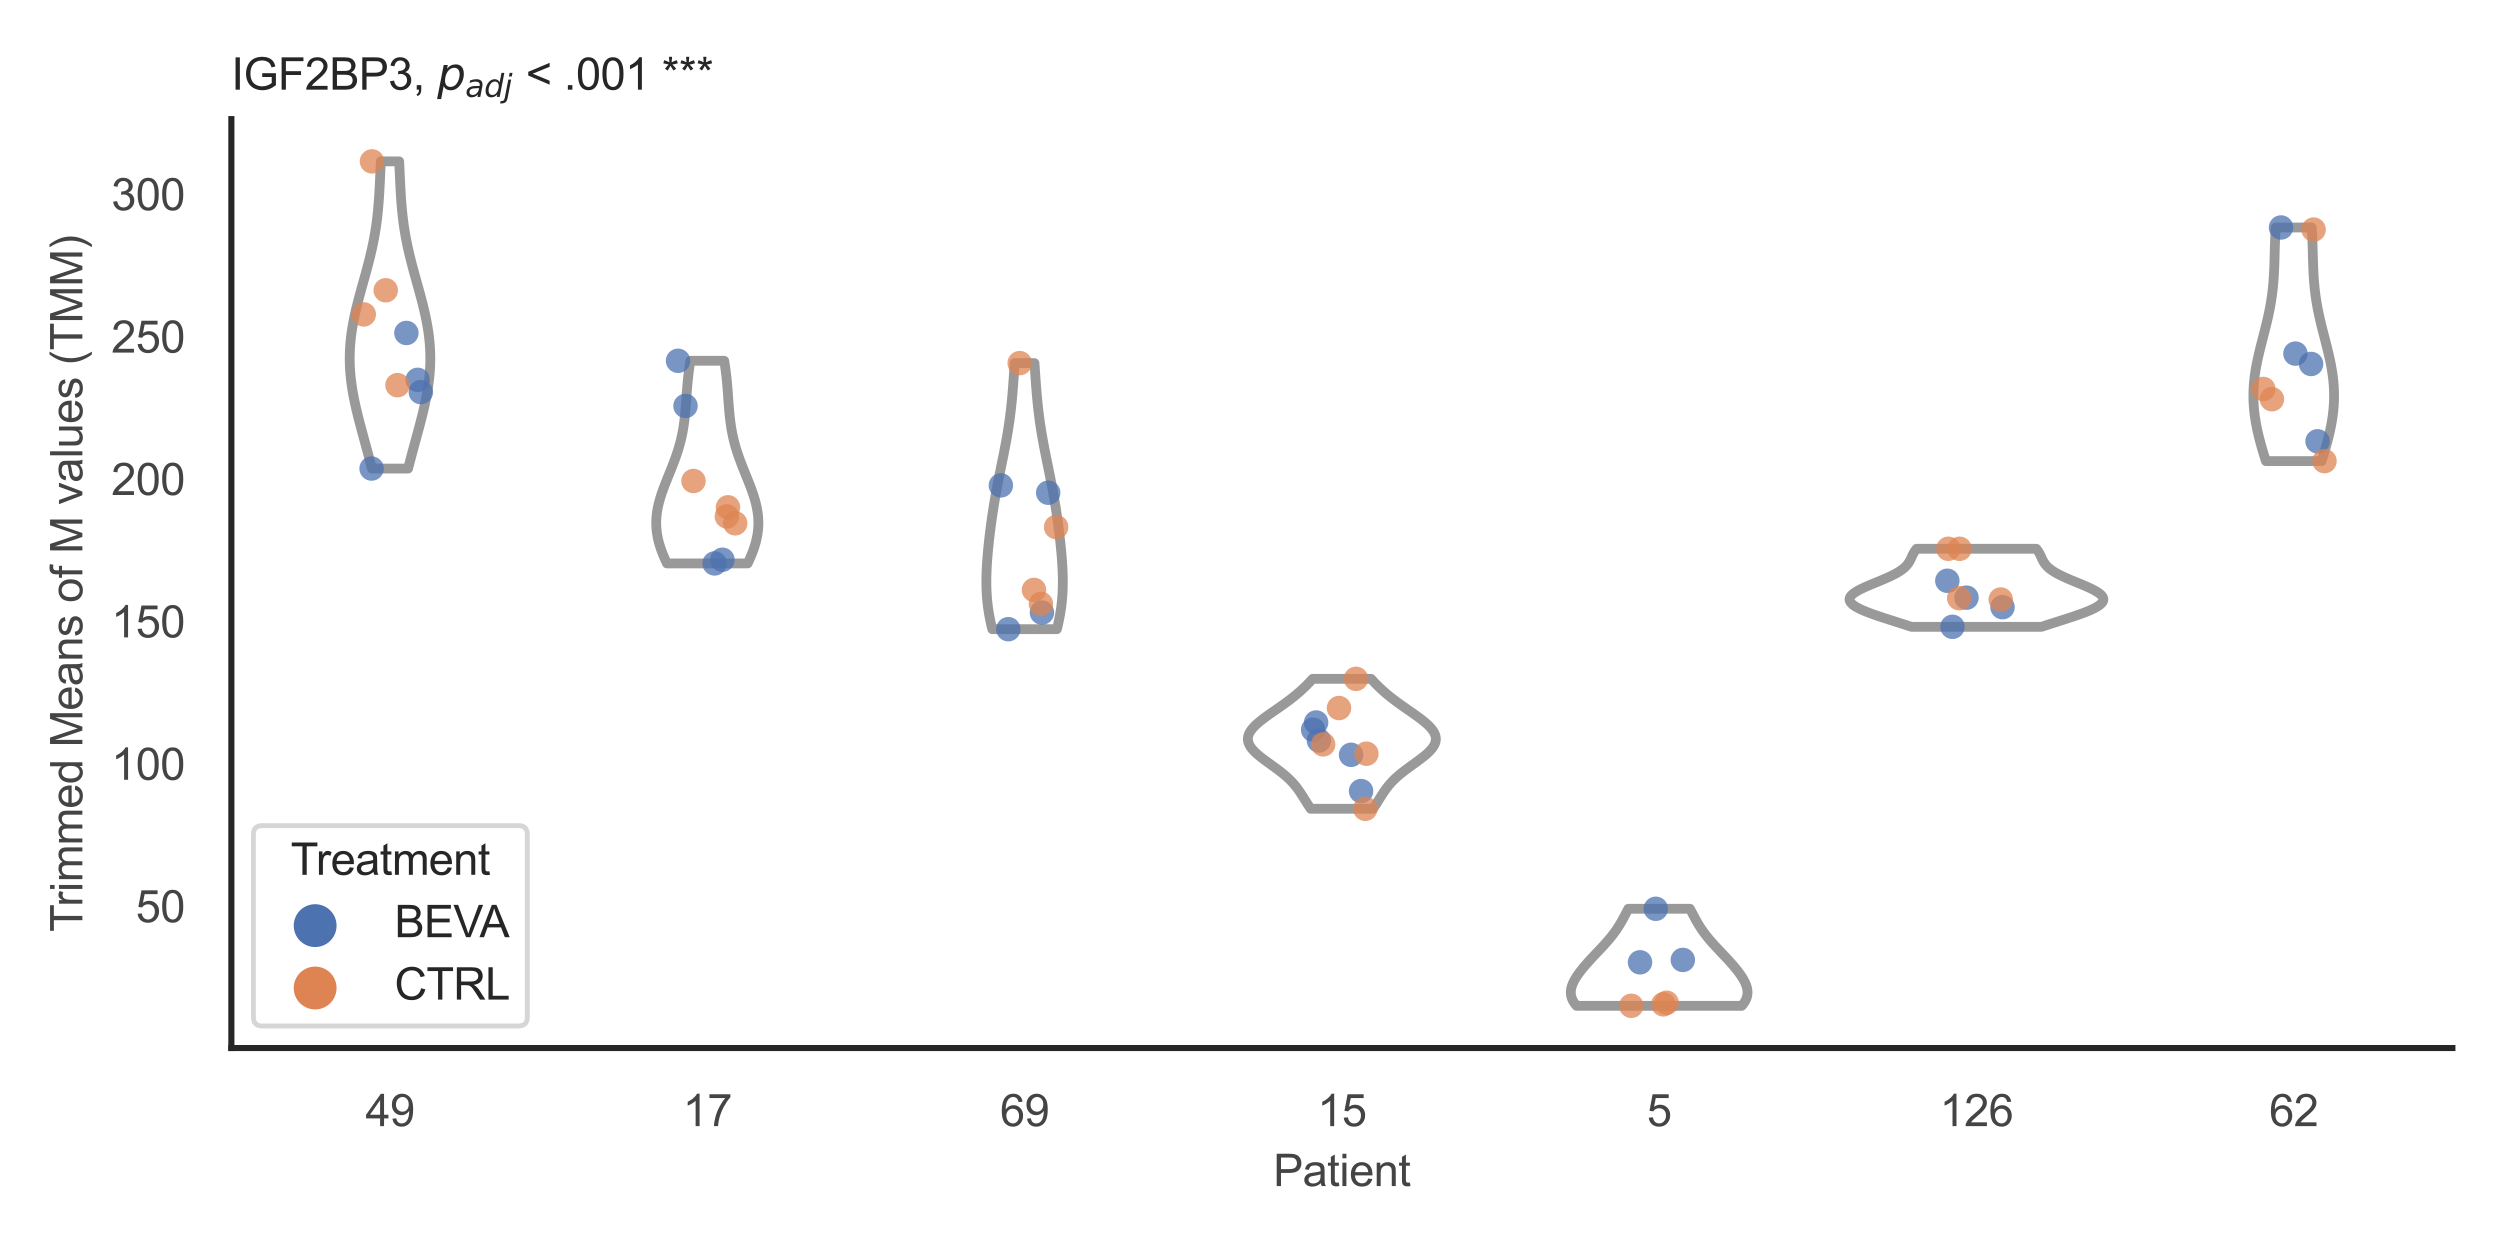 <?xml version="1.0" encoding="utf-8" standalone="no"?>
<!DOCTYPE svg PUBLIC "-//W3C//DTD SVG 1.1//EN"
  "http://www.w3.org/Graphics/SVG/1.1/DTD/svg11.dtd">
<svg xmlns:xlink="http://www.w3.org/1999/xlink" width="510.236pt" height="255.118pt" viewBox="0 0 510.236 255.118" xmlns="http://www.w3.org/2000/svg" version="1.1">
 <defs>
  <style type="text/css">*{stroke-linejoin: round; stroke-linecap: butt}</style>
 </defs>
 <g id="figure_1">
  <g id="patch_1">
   <path d="M 0 255.118 
L 510.236 255.118 
L 510.236 0 
L 0 0 
z
" style="fill: #ffffff"/>
  </g>
  <g id="axes_1">
   <g id="patch_2">
    <path d="M 47.22 213.898 
L 500.516 213.898 
L 500.516 24.32 
L 47.22 24.32 
z
" style="fill: #ffffff"/>
   </g>
   <g id="matplotlib.axis_1">
    <g id="xtick_1">
     <g id="text_1">
      <!-- 49 -->
      <g style="fill: #444444" transform="translate(74.593 229.84)scale(0.09 -0.09)">
       <defs>
        <path id="ArialMT-34" d="M 2069 0 
L 2069 1097 
L 81 1097 
L 81 1613 
L 2172 4581 
L 2631 4581 
L 2631 1613 
L 3250 1613 
L 3250 1097 
L 2631 1097 
L 2631 0 
L 2069 0 
z
M 2069 1613 
L 2069 3678 
L 634 1613 
L 2069 1613 
z
" transform="scale(0.016)"/>
        <path id="ArialMT-39" d="M 350 1059 
L 891 1109 
Q 959 728 1153 556 
Q 1347 384 1650 384 
Q 1909 384 2104 503 
Q 2300 622 2425 820 
Q 2550 1019 2634 1356 
Q 2719 1694 2719 2044 
Q 2719 2081 2716 2156 
Q 2547 1888 2255 1720 
Q 1963 1553 1622 1553 
Q 1053 1553 659 1965 
Q 266 2378 266 3053 
Q 266 3750 677 4175 
Q 1088 4600 1706 4600 
Q 2153 4600 2523 4359 
Q 2894 4119 3086 3673 
Q 3278 3228 3278 2384 
Q 3278 1506 3087 986 
Q 2897 466 2520 194 
Q 2144 -78 1638 -78 
Q 1100 -78 759 220 
Q 419 519 350 1059 
z
M 2653 3081 
Q 2653 3566 2395 3850 
Q 2138 4134 1775 4134 
Q 1400 4134 1122 3828 
Q 844 3522 844 3034 
Q 844 2597 1108 2323 
Q 1372 2050 1759 2050 
Q 2150 2050 2401 2323 
Q 2653 2597 2653 3081 
z
" transform="scale(0.016)"/>
       </defs>
       <use xlink:href="#ArialMT-34"/>
       <use xlink:href="#ArialMT-39" x="55.615"/>
      </g>
     </g>
    </g>
    <g id="xtick_2">
     <g id="text_2">
      <!-- 17 -->
      <g style="fill: #444444" transform="translate(139.35 229.84)scale(0.09 -0.09)">
       <defs>
        <path id="ArialMT-31" d="M 2384 0 
L 1822 0 
L 1822 3584 
Q 1619 3391 1289 3197 
Q 959 3003 697 2906 
L 697 3450 
Q 1169 3672 1522 3987 
Q 1875 4303 2022 4600 
L 2384 4600 
L 2384 0 
z
" transform="scale(0.016)"/>
        <path id="ArialMT-37" d="M 303 3981 
L 303 4522 
L 3269 4522 
L 3269 4084 
Q 2831 3619 2401 2847 
Q 1972 2075 1738 1259 
Q 1569 684 1522 0 
L 944 0 
Q 953 541 1156 1306 
Q 1359 2072 1739 2783 
Q 2119 3494 2547 3981 
L 303 3981 
z
" transform="scale(0.016)"/>
       </defs>
       <use xlink:href="#ArialMT-31"/>
       <use xlink:href="#ArialMT-37" x="55.615"/>
      </g>
     </g>
    </g>
    <g id="xtick_3">
     <g id="text_3">
      <!-- 69 -->
      <g style="fill: #444444" transform="translate(204.107 229.84)scale(0.09 -0.09)">
       <defs>
        <path id="ArialMT-36" d="M 3184 3459 
L 2625 3416 
Q 2550 3747 2413 3897 
Q 2184 4138 1850 4138 
Q 1581 4138 1378 3988 
Q 1113 3794 959 3422 
Q 806 3050 800 2363 
Q 1003 2672 1297 2822 
Q 1591 2972 1913 2972 
Q 2475 2972 2870 2558 
Q 3266 2144 3266 1488 
Q 3266 1056 3080 686 
Q 2894 316 2569 119 
Q 2244 -78 1831 -78 
Q 1128 -78 684 439 
Q 241 956 241 2144 
Q 241 3472 731 4075 
Q 1159 4600 1884 4600 
Q 2425 4600 2770 4297 
Q 3116 3994 3184 3459 
z
M 888 1484 
Q 888 1194 1011 928 
Q 1134 663 1356 523 
Q 1578 384 1822 384 
Q 2178 384 2434 671 
Q 2691 959 2691 1453 
Q 2691 1928 2437 2201 
Q 2184 2475 1800 2475 
Q 1419 2475 1153 2201 
Q 888 1928 888 1484 
z
" transform="scale(0.016)"/>
       </defs>
       <use xlink:href="#ArialMT-36"/>
       <use xlink:href="#ArialMT-39" x="55.615"/>
      </g>
     </g>
    </g>
    <g id="xtick_4">
     <g id="text_4">
      <!-- 15 -->
      <g style="fill: #444444" transform="translate(268.863 229.84)scale(0.09 -0.09)">
       <defs>
        <path id="ArialMT-35" d="M 266 1200 
L 856 1250 
Q 922 819 1161 601 
Q 1400 384 1738 384 
Q 2144 384 2425 690 
Q 2706 997 2706 1503 
Q 2706 1984 2436 2262 
Q 2166 2541 1728 2541 
Q 1456 2541 1237 2417 
Q 1019 2294 894 2097 
L 366 2166 
L 809 4519 
L 3088 4519 
L 3088 3981 
L 1259 3981 
L 1013 2750 
Q 1425 3038 1878 3038 
Q 2478 3038 2890 2622 
Q 3303 2206 3303 1553 
Q 3303 931 2941 478 
Q 2500 -78 1738 -78 
Q 1113 -78 717 272 
Q 322 622 266 1200 
z
" transform="scale(0.016)"/>
       </defs>
       <use xlink:href="#ArialMT-31"/>
       <use xlink:href="#ArialMT-35" x="55.615"/>
      </g>
     </g>
    </g>
    <g id="xtick_5">
     <g id="text_5">
      <!-- 5 -->
      <g style="fill: #444444" transform="translate(336.122 229.84)scale(0.09 -0.09)">
       <use xlink:href="#ArialMT-35"/>
      </g>
     </g>
    </g>
    <g id="xtick_6">
     <g id="text_6">
      <!-- 126 -->
      <g style="fill: #444444" transform="translate(395.874 229.84)scale(0.09 -0.09)">
       <defs>
        <path id="ArialMT-32" d="M 3222 541 
L 3222 0 
L 194 0 
Q 188 203 259 391 
Q 375 700 629 1000 
Q 884 1300 1366 1694 
Q 2113 2306 2375 2664 
Q 2638 3022 2638 3341 
Q 2638 3675 2398 3904 
Q 2159 4134 1775 4134 
Q 1369 4134 1125 3890 
Q 881 3647 878 3216 
L 300 3275 
Q 359 3922 746 4261 
Q 1134 4600 1788 4600 
Q 2447 4600 2831 4234 
Q 3216 3869 3216 3328 
Q 3216 3053 3103 2787 
Q 2991 2522 2730 2228 
Q 2469 1934 1863 1422 
Q 1356 997 1212 845 
Q 1069 694 975 541 
L 3222 541 
z
" transform="scale(0.016)"/>
       </defs>
       <use xlink:href="#ArialMT-31"/>
       <use xlink:href="#ArialMT-32" x="55.615"/>
       <use xlink:href="#ArialMT-36" x="111.23"/>
      </g>
     </g>
    </g>
    <g id="xtick_7">
     <g id="text_7">
      <!-- 62 -->
      <g style="fill: #444444" transform="translate(463.133 229.84)scale(0.09 -0.09)">
       <use xlink:href="#ArialMT-36"/>
       <use xlink:href="#ArialMT-32" x="55.615"/>
      </g>
     </g>
    </g>
    <g id="text_8">
     <!-- Patient -->
     <g style="fill: #444444" transform="translate(259.859 242.071)scale(0.09 -0.09)">
      <defs>
       <path id="ArialMT-50" d="M 494 0 
L 494 4581 
L 2222 4581 
Q 2678 4581 2919 4538 
Q 3256 4481 3484 4323 
Q 3713 4166 3852 3881 
Q 3991 3597 3991 3256 
Q 3991 2672 3619 2267 
Q 3247 1863 2275 1863 
L 1100 1863 
L 1100 0 
L 494 0 
z
M 1100 2403 
L 2284 2403 
Q 2872 2403 3119 2622 
Q 3366 2841 3366 3238 
Q 3366 3525 3220 3729 
Q 3075 3934 2838 4000 
Q 2684 4041 2272 4041 
L 1100 4041 
L 1100 2403 
z
" transform="scale(0.016)"/>
       <path id="ArialMT-61" d="M 2588 409 
Q 2275 144 1986 34 
Q 1697 -75 1366 -75 
Q 819 -75 525 192 
Q 231 459 231 875 
Q 231 1119 342 1320 
Q 453 1522 633 1644 
Q 813 1766 1038 1828 
Q 1203 1872 1538 1913 
Q 2219 1994 2541 2106 
Q 2544 2222 2544 2253 
Q 2544 2597 2384 2738 
Q 2169 2928 1744 2928 
Q 1347 2928 1158 2789 
Q 969 2650 878 2297 
L 328 2372 
Q 403 2725 575 2942 
Q 747 3159 1072 3276 
Q 1397 3394 1825 3394 
Q 2250 3394 2515 3294 
Q 2781 3194 2906 3042 
Q 3031 2891 3081 2659 
Q 3109 2516 3109 2141 
L 3109 1391 
Q 3109 606 3145 398 
Q 3181 191 3288 0 
L 2700 0 
Q 2613 175 2588 409 
z
M 2541 1666 
Q 2234 1541 1622 1453 
Q 1275 1403 1131 1340 
Q 988 1278 909 1158 
Q 831 1038 831 891 
Q 831 666 1001 516 
Q 1172 366 1500 366 
Q 1825 366 2078 508 
Q 2331 650 2450 897 
Q 2541 1088 2541 1459 
L 2541 1666 
z
" transform="scale(0.016)"/>
       <path id="ArialMT-74" d="M 1650 503 
L 1731 6 
Q 1494 -44 1306 -44 
Q 1000 -44 831 53 
Q 663 150 594 308 
Q 525 466 525 972 
L 525 2881 
L 113 2881 
L 113 3319 
L 525 3319 
L 525 4141 
L 1084 4478 
L 1084 3319 
L 1650 3319 
L 1650 2881 
L 1084 2881 
L 1084 941 
Q 1084 700 1114 631 
Q 1144 563 1211 522 
Q 1278 481 1403 481 
Q 1497 481 1650 503 
z
" transform="scale(0.016)"/>
       <path id="ArialMT-69" d="M 425 3934 
L 425 4581 
L 988 4581 
L 988 3934 
L 425 3934 
z
M 425 0 
L 425 3319 
L 988 3319 
L 988 0 
L 425 0 
z
" transform="scale(0.016)"/>
       <path id="ArialMT-65" d="M 2694 1069 
L 3275 997 
Q 3138 488 2766 206 
Q 2394 -75 1816 -75 
Q 1088 -75 661 373 
Q 234 822 234 1631 
Q 234 2469 665 2931 
Q 1097 3394 1784 3394 
Q 2450 3394 2872 2941 
Q 3294 2488 3294 1666 
Q 3294 1616 3291 1516 
L 816 1516 
Q 847 969 1125 678 
Q 1403 388 1819 388 
Q 2128 388 2347 550 
Q 2566 713 2694 1069 
z
M 847 1978 
L 2700 1978 
Q 2663 2397 2488 2606 
Q 2219 2931 1791 2931 
Q 1403 2931 1139 2672 
Q 875 2413 847 1978 
z
" transform="scale(0.016)"/>
       <path id="ArialMT-6e" d="M 422 0 
L 422 3319 
L 928 3319 
L 928 2847 
Q 1294 3394 1984 3394 
Q 2284 3394 2536 3286 
Q 2788 3178 2913 3003 
Q 3038 2828 3088 2588 
Q 3119 2431 3119 2041 
L 3119 0 
L 2556 0 
L 2556 2019 
Q 2556 2363 2490 2533 
Q 2425 2703 2258 2804 
Q 2091 2906 1866 2906 
Q 1506 2906 1245 2678 
Q 984 2450 984 1813 
L 984 0 
L 422 0 
z
" transform="scale(0.016)"/>
      </defs>
      <use xlink:href="#ArialMT-50"/>
      <use xlink:href="#ArialMT-61" x="66.699"/>
      <use xlink:href="#ArialMT-74" x="122.314"/>
      <use xlink:href="#ArialMT-69" x="150.098"/>
      <use xlink:href="#ArialMT-65" x="172.314"/>
      <use xlink:href="#ArialMT-6e" x="227.93"/>
      <use xlink:href="#ArialMT-74" x="283.545"/>
     </g>
    </g>
   </g>
   <g id="matplotlib.axis_2">
    <g id="ytick_1">
     <g id="text_9">
      <!-- 50 -->
      <g style="fill: #444444" transform="translate(27.71 188.222)scale(0.09 -0.09)">
       <defs>
        <path id="ArialMT-30" d="M 266 2259 
Q 266 3072 433 3567 
Q 600 4063 929 4331 
Q 1259 4600 1759 4600 
Q 2128 4600 2406 4451 
Q 2684 4303 2865 4023 
Q 3047 3744 3150 3342 
Q 3253 2941 3253 2259 
Q 3253 1453 3087 958 
Q 2922 463 2592 192 
Q 2263 -78 1759 -78 
Q 1097 -78 719 397 
Q 266 969 266 2259 
z
M 844 2259 
Q 844 1131 1108 757 
Q 1372 384 1759 384 
Q 2147 384 2411 759 
Q 2675 1134 2675 2259 
Q 2675 3391 2411 3762 
Q 2147 4134 1753 4134 
Q 1366 4134 1134 3806 
Q 844 3388 844 2259 
z
" transform="scale(0.016)"/>
       </defs>
       <use xlink:href="#ArialMT-35"/>
       <use xlink:href="#ArialMT-30" x="55.615"/>
      </g>
     </g>
    </g>
    <g id="ytick_2">
     <g id="text_10">
      <!-- 100 -->
      <g style="fill: #444444" transform="translate(22.705 159.157)scale(0.09 -0.09)">
       <use xlink:href="#ArialMT-31"/>
       <use xlink:href="#ArialMT-30" x="55.615"/>
       <use xlink:href="#ArialMT-30" x="111.23"/>
      </g>
     </g>
    </g>
    <g id="ytick_3">
     <g id="text_11">
      <!-- 150 -->
      <g style="fill: #444444" transform="translate(22.705 130.092)scale(0.09 -0.09)">
       <use xlink:href="#ArialMT-31"/>
       <use xlink:href="#ArialMT-35" x="55.615"/>
       <use xlink:href="#ArialMT-30" x="111.23"/>
      </g>
     </g>
    </g>
    <g id="ytick_4">
     <g id="text_12">
      <!-- 200 -->
      <g style="fill: #444444" transform="translate(22.705 101.028)scale(0.09 -0.09)">
       <use xlink:href="#ArialMT-32"/>
       <use xlink:href="#ArialMT-30" x="55.615"/>
       <use xlink:href="#ArialMT-30" x="111.23"/>
      </g>
     </g>
    </g>
    <g id="ytick_5">
     <g id="text_13">
      <!-- 250 -->
      <g style="fill: #444444" transform="translate(22.705 71.963)scale(0.09 -0.09)">
       <use xlink:href="#ArialMT-32"/>
       <use xlink:href="#ArialMT-35" x="55.615"/>
       <use xlink:href="#ArialMT-30" x="111.23"/>
      </g>
     </g>
    </g>
    <g id="ytick_6">
     <g id="text_14">
      <!-- 300 -->
      <g style="fill: #444444" transform="translate(22.705 42.899)scale(0.09 -0.09)">
       <defs>
        <path id="ArialMT-33" d="M 269 1209 
L 831 1284 
Q 928 806 1161 595 
Q 1394 384 1728 384 
Q 2125 384 2398 659 
Q 2672 934 2672 1341 
Q 2672 1728 2419 1979 
Q 2166 2231 1775 2231 
Q 1616 2231 1378 2169 
L 1441 2663 
Q 1497 2656 1531 2656 
Q 1891 2656 2178 2843 
Q 2466 3031 2466 3422 
Q 2466 3731 2256 3934 
Q 2047 4138 1716 4138 
Q 1388 4138 1169 3931 
Q 950 3725 888 3313 
L 325 3413 
Q 428 3978 793 4289 
Q 1159 4600 1703 4600 
Q 2078 4600 2393 4439 
Q 2709 4278 2876 4000 
Q 3044 3722 3044 3409 
Q 3044 3113 2884 2869 
Q 2725 2625 2413 2481 
Q 2819 2388 3044 2092 
Q 3269 1797 3269 1353 
Q 3269 753 2831 336 
Q 2394 -81 1725 -81 
Q 1122 -81 723 278 
Q 325 638 269 1209 
z
" transform="scale(0.016)"/>
       </defs>
       <use xlink:href="#ArialMT-33"/>
       <use xlink:href="#ArialMT-30" x="55.615"/>
       <use xlink:href="#ArialMT-30" x="111.23"/>
      </g>
     </g>
    </g>
    <g id="text_15">
     <!-- Trimmed Means of M values (TMM) -->
     <g style="fill: #444444" transform="translate(16.811 190.195)rotate(-90)scale(0.09 -0.09)">
      <defs>
       <path id="ArialMT-54" d="M 1659 0 
L 1659 4041 
L 150 4041 
L 150 4581 
L 3781 4581 
L 3781 4041 
L 2266 4041 
L 2266 0 
L 1659 0 
z
" transform="scale(0.016)"/>
       <path id="ArialMT-72" d="M 416 0 
L 416 3319 
L 922 3319 
L 922 2816 
Q 1116 3169 1280 3281 
Q 1444 3394 1641 3394 
Q 1925 3394 2219 3213 
L 2025 2691 
Q 1819 2813 1613 2813 
Q 1428 2813 1281 2702 
Q 1134 2591 1072 2394 
Q 978 2094 978 1738 
L 978 0 
L 416 0 
z
" transform="scale(0.016)"/>
       <path id="ArialMT-6d" d="M 422 0 
L 422 3319 
L 925 3319 
L 925 2853 
Q 1081 3097 1340 3245 
Q 1600 3394 1931 3394 
Q 2300 3394 2536 3241 
Q 2772 3088 2869 2813 
Q 3263 3394 3894 3394 
Q 4388 3394 4653 3120 
Q 4919 2847 4919 2278 
L 4919 0 
L 4359 0 
L 4359 2091 
Q 4359 2428 4304 2576 
Q 4250 2725 4106 2815 
Q 3963 2906 3769 2906 
Q 3419 2906 3187 2673 
Q 2956 2441 2956 1928 
L 2956 0 
L 2394 0 
L 2394 2156 
Q 2394 2531 2256 2718 
Q 2119 2906 1806 2906 
Q 1569 2906 1367 2781 
Q 1166 2656 1075 2415 
Q 984 2175 984 1722 
L 984 0 
L 422 0 
z
" transform="scale(0.016)"/>
       <path id="ArialMT-64" d="M 2575 0 
L 2575 419 
Q 2259 -75 1647 -75 
Q 1250 -75 917 144 
Q 584 363 401 755 
Q 219 1147 219 1656 
Q 219 2153 384 2558 
Q 550 2963 881 3178 
Q 1213 3394 1622 3394 
Q 1922 3394 2156 3267 
Q 2391 3141 2538 2938 
L 2538 4581 
L 3097 4581 
L 3097 0 
L 2575 0 
z
M 797 1656 
Q 797 1019 1065 703 
Q 1334 388 1700 388 
Q 2069 388 2326 689 
Q 2584 991 2584 1609 
Q 2584 2291 2321 2609 
Q 2059 2928 1675 2928 
Q 1300 2928 1048 2622 
Q 797 2316 797 1656 
z
" transform="scale(0.016)"/>
       <path id="ArialMT-20" transform="scale(0.016)"/>
       <path id="ArialMT-4d" d="M 475 0 
L 475 4581 
L 1388 4581 
L 2472 1338 
Q 2622 884 2691 659 
Q 2769 909 2934 1394 
L 4031 4581 
L 4847 4581 
L 4847 0 
L 4263 0 
L 4263 3834 
L 2931 0 
L 2384 0 
L 1059 3900 
L 1059 0 
L 475 0 
z
" transform="scale(0.016)"/>
       <path id="ArialMT-73" d="M 197 991 
L 753 1078 
Q 800 744 1014 566 
Q 1228 388 1613 388 
Q 2000 388 2187 545 
Q 2375 703 2375 916 
Q 2375 1106 2209 1216 
Q 2094 1291 1634 1406 
Q 1016 1563 777 1677 
Q 538 1791 414 1992 
Q 291 2194 291 2438 
Q 291 2659 392 2848 
Q 494 3038 669 3163 
Q 800 3259 1026 3326 
Q 1253 3394 1513 3394 
Q 1903 3394 2198 3281 
Q 2494 3169 2634 2976 
Q 2775 2784 2828 2463 
L 2278 2388 
Q 2241 2644 2061 2787 
Q 1881 2931 1553 2931 
Q 1166 2931 1000 2803 
Q 834 2675 834 2503 
Q 834 2394 903 2306 
Q 972 2216 1119 2156 
Q 1203 2125 1616 2013 
Q 2213 1853 2448 1751 
Q 2684 1650 2818 1456 
Q 2953 1263 2953 975 
Q 2953 694 2789 445 
Q 2625 197 2315 61 
Q 2006 -75 1616 -75 
Q 969 -75 630 194 
Q 291 463 197 991 
z
" transform="scale(0.016)"/>
       <path id="ArialMT-6f" d="M 213 1659 
Q 213 2581 725 3025 
Q 1153 3394 1769 3394 
Q 2453 3394 2887 2945 
Q 3322 2497 3322 1706 
Q 3322 1066 3130 698 
Q 2938 331 2570 128 
Q 2203 -75 1769 -75 
Q 1072 -75 642 372 
Q 213 819 213 1659 
z
M 791 1659 
Q 791 1022 1069 705 
Q 1347 388 1769 388 
Q 2188 388 2466 706 
Q 2744 1025 2744 1678 
Q 2744 2294 2464 2611 
Q 2184 2928 1769 2928 
Q 1347 2928 1069 2612 
Q 791 2297 791 1659 
z
" transform="scale(0.016)"/>
       <path id="ArialMT-66" d="M 556 0 
L 556 2881 
L 59 2881 
L 59 3319 
L 556 3319 
L 556 3672 
Q 556 4006 616 4169 
Q 697 4388 901 4523 
Q 1106 4659 1475 4659 
Q 1713 4659 2000 4603 
L 1916 4113 
Q 1741 4144 1584 4144 
Q 1328 4144 1222 4034 
Q 1116 3925 1116 3625 
L 1116 3319 
L 1763 3319 
L 1763 2881 
L 1116 2881 
L 1116 0 
L 556 0 
z
" transform="scale(0.016)"/>
       <path id="ArialMT-76" d="M 1344 0 
L 81 3319 
L 675 3319 
L 1388 1331 
Q 1503 1009 1600 663 
Q 1675 925 1809 1294 
L 2547 3319 
L 3125 3319 
L 1869 0 
L 1344 0 
z
" transform="scale(0.016)"/>
       <path id="ArialMT-6c" d="M 409 0 
L 409 4581 
L 972 4581 
L 972 0 
L 409 0 
z
" transform="scale(0.016)"/>
       <path id="ArialMT-75" d="M 2597 0 
L 2597 488 
Q 2209 -75 1544 -75 
Q 1250 -75 995 37 
Q 741 150 617 320 
Q 494 491 444 738 
Q 409 903 409 1263 
L 409 3319 
L 972 3319 
L 972 1478 
Q 972 1038 1006 884 
Q 1059 663 1231 536 
Q 1403 409 1656 409 
Q 1909 409 2131 539 
Q 2353 669 2445 892 
Q 2538 1116 2538 1541 
L 2538 3319 
L 3100 3319 
L 3100 0 
L 2597 0 
z
" transform="scale(0.016)"/>
       <path id="ArialMT-28" d="M 1497 -1347 
Q 1031 -759 709 28 
Q 388 816 388 1659 
Q 388 2403 628 3084 
Q 909 3875 1497 4659 
L 1900 4659 
Q 1522 4009 1400 3731 
Q 1209 3300 1100 2831 
Q 966 2247 966 1656 
Q 966 153 1900 -1347 
L 1497 -1347 
z
" transform="scale(0.016)"/>
       <path id="ArialMT-29" d="M 791 -1347 
L 388 -1347 
Q 1322 153 1322 1656 
Q 1322 2244 1188 2822 
Q 1081 3291 891 3722 
Q 769 4003 388 4659 
L 791 4659 
Q 1378 3875 1659 3084 
Q 1900 2403 1900 1659 
Q 1900 816 1576 28 
Q 1253 -759 791 -1347 
z
" transform="scale(0.016)"/>
      </defs>
      <use xlink:href="#ArialMT-54"/>
      <use xlink:href="#ArialMT-72" x="57.334"/>
      <use xlink:href="#ArialMT-69" x="90.635"/>
      <use xlink:href="#ArialMT-6d" x="112.852"/>
      <use xlink:href="#ArialMT-6d" x="196.152"/>
      <use xlink:href="#ArialMT-65" x="279.453"/>
      <use xlink:href="#ArialMT-64" x="335.068"/>
      <use xlink:href="#ArialMT-20" x="390.684"/>
      <use xlink:href="#ArialMT-4d" x="418.467"/>
      <use xlink:href="#ArialMT-65" x="501.768"/>
      <use xlink:href="#ArialMT-61" x="557.383"/>
      <use xlink:href="#ArialMT-6e" x="612.998"/>
      <use xlink:href="#ArialMT-73" x="668.613"/>
      <use xlink:href="#ArialMT-20" x="718.613"/>
      <use xlink:href="#ArialMT-6f" x="746.396"/>
      <use xlink:href="#ArialMT-66" x="802.012"/>
      <use xlink:href="#ArialMT-20" x="829.795"/>
      <use xlink:href="#ArialMT-4d" x="857.578"/>
      <use xlink:href="#ArialMT-20" x="940.879"/>
      <use xlink:href="#ArialMT-76" x="968.662"/>
      <use xlink:href="#ArialMT-61" x="1018.662"/>
      <use xlink:href="#ArialMT-6c" x="1074.277"/>
      <use xlink:href="#ArialMT-75" x="1096.494"/>
      <use xlink:href="#ArialMT-65" x="1152.109"/>
      <use xlink:href="#ArialMT-73" x="1207.725"/>
      <use xlink:href="#ArialMT-20" x="1257.725"/>
      <use xlink:href="#ArialMT-28" x="1285.508"/>
      <use xlink:href="#ArialMT-54" x="1318.809"/>
      <use xlink:href="#ArialMT-4d" x="1379.893"/>
      <use xlink:href="#ArialMT-4d" x="1463.193"/>
      <use xlink:href="#ArialMT-29" x="1546.494"/>
     </g>
    </g>
   </g>
   <g id="PolyCollection_1">
    <defs>
     <path id="m281832c3b3" d="M 83.296 -159.49 
L 75.901 -159.49 
L 75.741 -160.123 
L 75.578 -160.756 
L 75.413 -161.39 
L 75.246 -162.023 
L 75.077 -162.656 
L 74.907 -163.289 
L 74.735 -163.923 
L 74.563 -164.556 
L 74.39 -165.189 
L 74.217 -165.822 
L 74.044 -166.456 
L 73.872 -167.089 
L 73.702 -167.722 
L 73.533 -168.355 
L 73.367 -168.989 
L 73.203 -169.622 
L 73.044 -170.255 
L 72.888 -170.888 
L 72.737 -171.521 
L 72.591 -172.155 
L 72.451 -172.788 
L 72.318 -173.421 
L 72.191 -174.054 
L 72.072 -174.688 
L 71.96 -175.321 
L 71.857 -175.954 
L 71.763 -176.587 
L 71.679 -177.221 
L 71.604 -177.854 
L 71.539 -178.487 
L 71.484 -179.12 
L 71.44 -179.754 
L 71.407 -180.387 
L 71.385 -181.02 
L 71.373 -181.653 
L 71.373 -182.287 
L 71.385 -182.92 
L 71.407 -183.553 
L 71.441 -184.186 
L 71.485 -184.82 
L 71.541 -185.453 
L 71.607 -186.086 
L 71.683 -186.719 
L 71.769 -187.353 
L 71.866 -187.986 
L 71.971 -188.619 
L 72.085 -189.252 
L 72.208 -189.886 
L 72.339 -190.519 
L 72.477 -191.152 
L 72.622 -191.785 
L 72.773 -192.419 
L 72.93 -193.052 
L 73.092 -193.685 
L 73.258 -194.318 
L 73.427 -194.951 
L 73.6 -195.585 
L 73.774 -196.218 
L 73.95 -196.851 
L 74.127 -197.484 
L 74.304 -198.118 
L 74.48 -198.751 
L 74.655 -199.384 
L 74.827 -200.017 
L 74.997 -200.651 
L 75.164 -201.284 
L 75.327 -201.917 
L 75.485 -202.55 
L 75.639 -203.184 
L 75.787 -203.817 
L 75.929 -204.45 
L 76.066 -205.083 
L 76.196 -205.717 
L 76.319 -206.35 
L 76.436 -206.983 
L 76.546 -207.616 
L 76.649 -208.25 
L 76.745 -208.883 
L 76.835 -209.516 
L 76.918 -210.149 
L 76.995 -210.783 
L 77.065 -211.416 
L 77.13 -212.049 
L 77.189 -212.682 
L 77.244 -213.316 
L 77.294 -213.949 
L 77.339 -214.582 
L 77.381 -215.215 
L 77.419 -215.848 
L 77.455 -216.482 
L 77.489 -217.115 
L 77.52 -217.748 
L 77.551 -218.381 
L 77.58 -219.015 
L 77.609 -219.648 
L 77.638 -220.281 
L 77.667 -220.914 
L 77.696 -221.548 
L 77.727 -222.181 
L 81.47 -222.181 
L 81.47 -222.181 
L 81.5 -221.548 
L 81.53 -220.914 
L 81.559 -220.281 
L 81.588 -219.648 
L 81.617 -219.015 
L 81.646 -218.381 
L 81.676 -217.748 
L 81.708 -217.115 
L 81.741 -216.482 
L 81.777 -215.848 
L 81.816 -215.215 
L 81.857 -214.582 
L 81.903 -213.949 
L 81.953 -213.316 
L 82.007 -212.682 
L 82.067 -212.049 
L 82.131 -211.416 
L 82.202 -210.783 
L 82.279 -210.149 
L 82.362 -209.516 
L 82.451 -208.883 
L 82.548 -208.25 
L 82.651 -207.616 
L 82.761 -206.983 
L 82.878 -206.35 
L 83.001 -205.717 
L 83.131 -205.083 
L 83.267 -204.45 
L 83.41 -203.817 
L 83.558 -203.184 
L 83.711 -202.55 
L 83.87 -201.917 
L 84.033 -201.284 
L 84.199 -200.651 
L 84.369 -200.017 
L 84.542 -199.384 
L 84.717 -198.751 
L 84.893 -198.118 
L 85.069 -197.484 
L 85.246 -196.851 
L 85.422 -196.218 
L 85.597 -195.585 
L 85.769 -194.951 
L 85.939 -194.318 
L 86.105 -193.685 
L 86.267 -193.052 
L 86.423 -192.419 
L 86.574 -191.785 
L 86.719 -191.152 
L 86.858 -190.519 
L 86.988 -189.886 
L 87.111 -189.252 
L 87.226 -188.619 
L 87.331 -187.986 
L 87.427 -187.353 
L 87.514 -186.719 
L 87.59 -186.086 
L 87.656 -185.453 
L 87.711 -184.82 
L 87.756 -184.186 
L 87.789 -183.553 
L 87.812 -182.92 
L 87.823 -182.287 
L 87.823 -181.653 
L 87.812 -181.02 
L 87.79 -180.387 
L 87.757 -179.754 
L 87.712 -179.12 
L 87.658 -178.487 
L 87.593 -177.854 
L 87.518 -177.221 
L 87.433 -176.587 
L 87.339 -175.954 
L 87.236 -175.321 
L 87.125 -174.688 
L 87.006 -174.054 
L 86.879 -173.421 
L 86.745 -172.788 
L 86.605 -172.155 
L 86.46 -171.521 
L 86.309 -170.888 
L 86.153 -170.255 
L 85.993 -169.622 
L 85.83 -168.989 
L 85.664 -168.355 
L 85.495 -167.722 
L 85.325 -167.089 
L 85.153 -166.456 
L 84.98 -165.822 
L 84.807 -165.189 
L 84.634 -164.556 
L 84.461 -163.923 
L 84.29 -163.289 
L 84.119 -162.656 
L 83.95 -162.023 
L 83.783 -161.39 
L 83.618 -160.756 
L 83.456 -160.123 
L 83.296 -159.49 
z
" style="stroke: #999999; stroke-width: 2"/>
    </defs>
    <g clip-path="url(#pfbf2d80367)">
     <use xlink:href="#m281832c3b3" x="0" y="255.118" style="fill: #ffffff; stroke: #999999; stroke-width: 2"/>
    </g>
   </g>
   <g id="PolyCollection_2">
    <defs>
     <path id="mcb455fbf1a" d="M 152.594 -140.128 
L 136.116 -140.128 
L 135.92 -140.546 
L 135.73 -140.964 
L 135.547 -141.381 
L 135.371 -141.799 
L 135.203 -142.217 
L 135.044 -142.635 
L 134.894 -143.052 
L 134.754 -143.47 
L 134.623 -143.888 
L 134.503 -144.305 
L 134.393 -144.723 
L 134.294 -145.141 
L 134.207 -145.558 
L 134.132 -145.976 
L 134.068 -146.394 
L 134.016 -146.812 
L 133.976 -147.229 
L 133.948 -147.647 
L 133.933 -148.065 
L 133.929 -148.482 
L 133.938 -148.9 
L 133.958 -149.318 
L 133.991 -149.735 
L 134.035 -150.153 
L 134.09 -150.571 
L 134.156 -150.989 
L 134.232 -151.406 
L 134.319 -151.824 
L 134.415 -152.242 
L 134.521 -152.659 
L 134.635 -153.077 
L 134.758 -153.495 
L 134.888 -153.913 
L 135.024 -154.33 
L 135.168 -154.748 
L 135.317 -155.166 
L 135.47 -155.583 
L 135.628 -156.001 
L 135.79 -156.419 
L 135.955 -156.836 
L 136.122 -157.254 
L 136.29 -157.672 
L 136.459 -158.09 
L 136.628 -158.507 
L 136.797 -158.925 
L 136.965 -159.343 
L 137.131 -159.76 
L 137.295 -160.178 
L 137.456 -160.596 
L 137.614 -161.014 
L 137.768 -161.431 
L 137.918 -161.849 
L 138.063 -162.267 
L 138.203 -162.684 
L 138.339 -163.102 
L 138.468 -163.52 
L 138.592 -163.937 
L 138.711 -164.355 
L 138.823 -164.773 
L 138.93 -165.191 
L 139.03 -165.608 
L 139.125 -166.026 
L 139.214 -166.444 
L 139.297 -166.861 
L 139.374 -167.279 
L 139.446 -167.697 
L 139.513 -168.115 
L 139.575 -168.532 
L 139.633 -168.95 
L 139.686 -169.368 
L 139.735 -169.785 
L 139.781 -170.203 
L 139.823 -170.621 
L 139.863 -171.038 
L 139.899 -171.456 
L 139.934 -171.874 
L 139.967 -172.292 
L 139.999 -172.709 
L 140.03 -173.127 
L 140.06 -173.545 
L 140.09 -173.962 
L 140.12 -174.38 
L 140.151 -174.798 
L 140.182 -175.215 
L 140.214 -175.633 
L 140.248 -176.051 
L 140.284 -176.469 
L 140.321 -176.886 
L 140.36 -177.304 
L 140.402 -177.722 
L 140.446 -178.139 
L 140.493 -178.557 
L 140.542 -178.975 
L 140.594 -179.393 
L 140.649 -179.81 
L 140.706 -180.228 
L 140.766 -180.646 
L 140.829 -181.063 
L 140.895 -181.481 
L 147.815 -181.481 
L 147.815 -181.481 
L 147.881 -181.063 
L 147.944 -180.646 
L 148.004 -180.228 
L 148.061 -179.81 
L 148.116 -179.393 
L 148.168 -178.975 
L 148.217 -178.557 
L 148.264 -178.139 
L 148.308 -177.722 
L 148.349 -177.304 
L 148.389 -176.886 
L 148.426 -176.469 
L 148.462 -176.051 
L 148.495 -175.633 
L 148.528 -175.215 
L 148.559 -174.798 
L 148.59 -174.38 
L 148.62 -173.962 
L 148.65 -173.545 
L 148.68 -173.127 
L 148.711 -172.709 
L 148.742 -172.292 
L 148.776 -171.874 
L 148.81 -171.456 
L 148.847 -171.038 
L 148.887 -170.621 
L 148.929 -170.203 
L 148.975 -169.785 
L 149.024 -169.368 
L 149.077 -168.95 
L 149.134 -168.532 
L 149.196 -168.115 
L 149.263 -167.697 
L 149.336 -167.279 
L 149.413 -166.861 
L 149.496 -166.444 
L 149.585 -166.026 
L 149.68 -165.608 
L 149.78 -165.191 
L 149.887 -164.773 
L 149.999 -164.355 
L 150.117 -163.937 
L 150.242 -163.52 
L 150.371 -163.102 
L 150.506 -162.684 
L 150.647 -162.267 
L 150.792 -161.849 
L 150.942 -161.431 
L 151.096 -161.014 
L 151.254 -160.596 
L 151.415 -160.178 
L 151.579 -159.76 
L 151.745 -159.343 
L 151.912 -158.925 
L 152.081 -158.507 
L 152.251 -158.09 
L 152.42 -157.672 
L 152.588 -157.254 
L 152.755 -156.836 
L 152.92 -156.419 
L 153.081 -156.001 
L 153.239 -155.583 
L 153.393 -155.166 
L 153.542 -154.748 
L 153.685 -154.33 
L 153.822 -153.913 
L 153.952 -153.495 
L 154.075 -153.077 
L 154.189 -152.659 
L 154.295 -152.242 
L 154.391 -151.824 
L 154.478 -151.406 
L 154.554 -150.989 
L 154.62 -150.571 
L 154.675 -150.153 
L 154.719 -149.735 
L 154.751 -149.318 
L 154.772 -148.9 
L 154.78 -148.482 
L 154.777 -148.065 
L 154.762 -147.647 
L 154.734 -147.229 
L 154.694 -146.812 
L 154.642 -146.394 
L 154.578 -145.976 
L 154.503 -145.558 
L 154.415 -145.141 
L 154.317 -144.723 
L 154.207 -144.305 
L 154.087 -143.888 
L 153.956 -143.47 
L 153.816 -143.052 
L 153.666 -142.635 
L 153.507 -142.217 
L 153.339 -141.799 
L 153.163 -141.381 
L 152.98 -140.964 
L 152.79 -140.546 
L 152.594 -140.128 
z
" style="stroke: #999999; stroke-width: 2"/>
    </defs>
    <g clip-path="url(#pfbf2d80367)">
     <use xlink:href="#mcb455fbf1a" x="0" y="255.118" style="fill: #ffffff; stroke: #999999; stroke-width: 2"/>
    </g>
   </g>
   <g id="PolyCollection_3">
    <defs>
     <path id="mb41b9555d3" d="M 215.704 -126.704 
L 202.519 -126.704 
L 202.384 -127.252 
L 202.256 -127.801 
L 202.136 -128.349 
L 202.023 -128.898 
L 201.919 -129.447 
L 201.823 -129.995 
L 201.735 -130.544 
L 201.656 -131.092 
L 201.586 -131.641 
L 201.524 -132.189 
L 201.47 -132.738 
L 201.424 -133.286 
L 201.387 -133.835 
L 201.357 -134.383 
L 201.334 -134.932 
L 201.32 -135.48 
L 201.312 -136.029 
L 201.31 -136.578 
L 201.315 -137.126 
L 201.326 -137.675 
L 201.343 -138.223 
L 201.364 -138.772 
L 201.391 -139.32 
L 201.422 -139.869 
L 201.458 -140.417 
L 201.497 -140.966 
L 201.54 -141.514 
L 201.586 -142.063 
L 201.635 -142.611 
L 201.688 -143.16 
L 201.742 -143.709 
L 201.8 -144.257 
L 201.86 -144.806 
L 201.922 -145.354 
L 201.986 -145.903 
L 202.052 -146.451 
L 202.121 -147 
L 202.191 -147.548 
L 202.264 -148.097 
L 202.338 -148.645 
L 202.415 -149.194 
L 202.494 -149.742 
L 202.575 -150.291 
L 202.659 -150.84 
L 202.744 -151.388 
L 202.832 -151.937 
L 202.922 -152.485 
L 203.014 -153.034 
L 203.109 -153.582 
L 203.206 -154.131 
L 203.305 -154.679 
L 203.406 -155.228 
L 203.509 -155.776 
L 203.613 -156.325 
L 203.72 -156.873 
L 203.828 -157.422 
L 203.937 -157.97 
L 204.047 -158.519 
L 204.158 -159.068 
L 204.27 -159.616 
L 204.381 -160.165 
L 204.493 -160.713 
L 204.605 -161.262 
L 204.716 -161.81 
L 204.826 -162.359 
L 204.935 -162.907 
L 205.042 -163.456 
L 205.148 -164.004 
L 205.251 -164.553 
L 205.353 -165.101 
L 205.452 -165.65 
L 205.548 -166.199 
L 205.641 -166.747 
L 205.731 -167.296 
L 205.818 -167.844 
L 205.902 -168.393 
L 205.982 -168.941 
L 206.059 -169.49 
L 206.133 -170.038 
L 206.203 -170.587 
L 206.27 -171.135 
L 206.333 -171.684 
L 206.394 -172.232 
L 206.451 -172.781 
L 206.506 -173.33 
L 206.558 -173.878 
L 206.608 -174.427 
L 206.655 -174.975 
L 206.7 -175.524 
L 206.744 -176.072 
L 206.786 -176.621 
L 206.826 -177.169 
L 206.866 -177.718 
L 206.904 -178.266 
L 206.943 -178.815 
L 206.98 -179.363 
L 207.018 -179.912 
L 207.055 -180.46 
L 207.093 -181.009 
L 211.13 -181.009 
L 211.13 -181.009 
L 211.168 -180.46 
L 211.205 -179.912 
L 211.243 -179.363 
L 211.281 -178.815 
L 211.319 -178.266 
L 211.357 -177.718 
L 211.397 -177.169 
L 211.437 -176.621 
L 211.479 -176.072 
L 211.523 -175.524 
L 211.568 -174.975 
L 211.615 -174.427 
L 211.665 -173.878 
L 211.717 -173.33 
L 211.772 -172.781 
L 211.829 -172.232 
L 211.89 -171.684 
L 211.953 -171.135 
L 212.02 -170.587 
L 212.09 -170.038 
L 212.164 -169.49 
L 212.241 -168.941 
L 212.321 -168.393 
L 212.405 -167.844 
L 212.492 -167.296 
L 212.582 -166.747 
L 212.675 -166.199 
L 212.771 -165.65 
L 212.87 -165.101 
L 212.972 -164.553 
L 213.075 -164.004 
L 213.181 -163.456 
L 213.288 -162.907 
L 213.397 -162.359 
L 213.507 -161.81 
L 213.618 -161.262 
L 213.73 -160.713 
L 213.842 -160.165 
L 213.953 -159.616 
L 214.065 -159.068 
L 214.176 -158.519 
L 214.286 -157.97 
L 214.395 -157.422 
L 214.503 -156.873 
L 214.61 -156.325 
L 214.714 -155.776 
L 214.817 -155.228 
L 214.918 -154.679 
L 215.017 -154.131 
L 215.114 -153.582 
L 215.209 -153.034 
L 215.301 -152.485 
L 215.391 -151.937 
L 215.479 -151.388 
L 215.565 -150.84 
L 215.648 -150.291 
L 215.729 -149.742 
L 215.808 -149.194 
L 215.885 -148.645 
L 215.959 -148.097 
L 216.032 -147.548 
L 216.102 -147 
L 216.171 -146.451 
L 216.237 -145.903 
L 216.301 -145.354 
L 216.363 -144.806 
L 216.423 -144.257 
L 216.481 -143.709 
L 216.535 -143.16 
L 216.588 -142.611 
L 216.637 -142.063 
L 216.683 -141.514 
L 216.726 -140.966 
L 216.765 -140.417 
L 216.801 -139.869 
L 216.832 -139.32 
L 216.859 -138.772 
L 216.88 -138.223 
L 216.897 -137.675 
L 216.908 -137.126 
L 216.913 -136.578 
L 216.911 -136.029 
L 216.903 -135.48 
L 216.889 -134.932 
L 216.866 -134.383 
L 216.837 -133.835 
L 216.799 -133.286 
L 216.753 -132.738 
L 216.699 -132.189 
L 216.637 -131.641 
L 216.567 -131.092 
L 216.488 -130.544 
L 216.4 -129.995 
L 216.304 -129.447 
L 216.2 -128.898 
L 216.087 -128.349 
L 215.967 -127.801 
L 215.839 -127.252 
L 215.704 -126.704 
z
" style="stroke: #999999; stroke-width: 2"/>
    </defs>
    <g clip-path="url(#pfbf2d80367)">
     <use xlink:href="#mb41b9555d3" x="0" y="255.118" style="fill: #ffffff; stroke: #999999; stroke-width: 2"/>
    </g>
   </g>
   <g id="PolyCollection_4">
    <defs>
     <path id="m919e2bb17c" d="M 280.224 -90.047 
L 267.512 -90.047 
L 267.328 -90.315 
L 267.148 -90.582 
L 266.972 -90.85 
L 266.798 -91.118 
L 266.628 -91.386 
L 266.459 -91.654 
L 266.291 -91.922 
L 266.124 -92.19 
L 265.957 -92.458 
L 265.788 -92.726 
L 265.617 -92.994 
L 265.443 -93.262 
L 265.264 -93.53 
L 265.079 -93.798 
L 264.887 -94.065 
L 264.688 -94.333 
L 264.48 -94.601 
L 264.262 -94.869 
L 264.033 -95.137 
L 263.793 -95.405 
L 263.541 -95.673 
L 263.277 -95.941 
L 263 -96.209 
L 262.71 -96.477 
L 262.408 -96.745 
L 262.094 -97.013 
L 261.769 -97.28 
L 261.433 -97.548 
L 261.087 -97.816 
L 260.733 -98.084 
L 260.371 -98.352 
L 260.005 -98.62 
L 259.634 -98.888 
L 259.262 -99.156 
L 258.89 -99.424 
L 258.521 -99.692 
L 258.156 -99.96 
L 257.799 -100.228 
L 257.451 -100.496 
L 257.114 -100.763 
L 256.791 -101.031 
L 256.484 -101.299 
L 256.196 -101.567 
L 255.928 -101.835 
L 255.682 -102.103 
L 255.46 -102.371 
L 255.264 -102.639 
L 255.095 -102.907 
L 254.953 -103.175 
L 254.841 -103.443 
L 254.759 -103.711 
L 254.707 -103.979 
L 254.685 -104.246 
L 254.694 -104.514 
L 254.734 -104.782 
L 254.804 -105.05 
L 254.903 -105.318 
L 255.032 -105.586 
L 255.188 -105.854 
L 255.37 -106.122 
L 255.578 -106.39 
L 255.81 -106.658 
L 256.064 -106.926 
L 256.339 -107.194 
L 256.634 -107.461 
L 256.945 -107.729 
L 257.272 -107.997 
L 257.612 -108.265 
L 257.964 -108.533 
L 258.326 -108.801 
L 258.696 -109.069 
L 259.073 -109.337 
L 259.454 -109.605 
L 259.839 -109.873 
L 260.224 -110.141 
L 260.61 -110.409 
L 260.995 -110.677 
L 261.378 -110.944 
L 261.757 -111.212 
L 262.131 -111.48 
L 262.5 -111.748 
L 262.863 -112.016 
L 263.22 -112.284 
L 263.569 -112.552 
L 263.91 -112.82 
L 264.244 -113.088 
L 264.57 -113.356 
L 264.888 -113.624 
L 265.198 -113.892 
L 265.5 -114.159 
L 265.794 -114.427 
L 266.08 -114.695 
L 266.36 -114.963 
L 266.632 -115.231 
L 266.897 -115.499 
L 267.157 -115.767 
L 267.41 -116.035 
L 267.658 -116.303 
L 267.9 -116.571 
L 279.836 -116.571 
L 279.836 -116.571 
L 280.079 -116.303 
L 280.326 -116.035 
L 280.579 -115.767 
L 280.839 -115.499 
L 281.104 -115.231 
L 281.377 -114.963 
L 281.656 -114.695 
L 281.942 -114.427 
L 282.237 -114.159 
L 282.538 -113.892 
L 282.848 -113.624 
L 283.166 -113.356 
L 283.492 -113.088 
L 283.826 -112.82 
L 284.167 -112.552 
L 284.517 -112.284 
L 284.873 -112.016 
L 285.236 -111.748 
L 285.605 -111.48 
L 285.98 -111.212 
L 286.358 -110.944 
L 286.741 -110.677 
L 287.126 -110.409 
L 287.512 -110.141 
L 287.898 -109.873 
L 288.282 -109.605 
L 288.663 -109.337 
L 289.04 -109.069 
L 289.41 -108.801 
L 289.772 -108.533 
L 290.124 -108.265 
L 290.465 -107.997 
L 290.791 -107.729 
L 291.103 -107.461 
L 291.397 -107.194 
L 291.672 -106.926 
L 291.926 -106.658 
L 292.158 -106.39 
L 292.366 -106.122 
L 292.549 -105.854 
L 292.705 -105.586 
L 292.833 -105.318 
L 292.932 -105.05 
L 293.002 -104.782 
L 293.042 -104.514 
L 293.051 -104.246 
L 293.03 -103.979 
L 292.977 -103.711 
L 292.895 -103.443 
L 292.783 -103.175 
L 292.642 -102.907 
L 292.472 -102.639 
L 292.276 -102.371 
L 292.054 -102.103 
L 291.808 -101.835 
L 291.54 -101.567 
L 291.252 -101.299 
L 290.945 -101.031 
L 290.622 -100.763 
L 290.286 -100.496 
L 289.937 -100.228 
L 289.58 -99.96 
L 289.215 -99.692 
L 288.846 -99.424 
L 288.474 -99.156 
L 288.102 -98.888 
L 287.732 -98.62 
L 287.365 -98.352 
L 287.004 -98.084 
L 286.649 -97.816 
L 286.304 -97.548 
L 285.967 -97.28 
L 285.642 -97.013 
L 285.328 -96.745 
L 285.026 -96.477 
L 284.737 -96.209 
L 284.46 -95.941 
L 284.195 -95.673 
L 283.943 -95.405 
L 283.703 -95.137 
L 283.475 -94.869 
L 283.256 -94.601 
L 283.048 -94.333 
L 282.849 -94.065 
L 282.657 -93.798 
L 282.472 -93.53 
L 282.293 -93.262 
L 282.119 -92.994 
L 281.948 -92.726 
L 281.779 -92.458 
L 281.612 -92.19 
L 281.445 -91.922 
L 281.277 -91.654 
L 281.109 -91.386 
L 280.938 -91.118 
L 280.764 -90.85 
L 280.588 -90.582 
L 280.408 -90.315 
L 280.224 -90.047 
z
" style="stroke: #999999; stroke-width: 2"/>
    </defs>
    <g clip-path="url(#pfbf2d80367)">
     <use xlink:href="#m919e2bb17c" x="0" y="255.118" style="fill: #ffffff; stroke: #999999; stroke-width: 2"/>
    </g>
   </g>
   <g id="PolyCollection_5">
    <defs>
     <path id="m854d9cd149" d="M 355.481 -49.837 
L 321.769 -49.837 
L 321.598 -50.037 
L 321.441 -50.237 
L 321.298 -50.437 
L 321.168 -50.637 
L 321.052 -50.837 
L 320.95 -51.037 
L 320.86 -51.237 
L 320.784 -51.437 
L 320.721 -51.637 
L 320.671 -51.837 
L 320.634 -52.037 
L 320.608 -52.237 
L 320.595 -52.437 
L 320.593 -52.637 
L 320.602 -52.837 
L 320.622 -53.037 
L 320.652 -53.237 
L 320.692 -53.437 
L 320.742 -53.637 
L 320.801 -53.837 
L 320.868 -54.037 
L 320.944 -54.237 
L 321.028 -54.437 
L 321.119 -54.637 
L 321.217 -54.837 
L 321.322 -55.037 
L 321.434 -55.237 
L 321.551 -55.437 
L 321.674 -55.637 
L 321.802 -55.837 
L 321.935 -56.037 
L 322.073 -56.237 
L 322.216 -56.437 
L 322.363 -56.637 
L 322.513 -56.837 
L 322.668 -57.037 
L 322.826 -57.237 
L 322.987 -57.437 
L 323.152 -57.637 
L 323.319 -57.837 
L 323.49 -58.037 
L 323.662 -58.237 
L 323.838 -58.437 
L 324.015 -58.637 
L 324.195 -58.837 
L 324.376 -59.037 
L 324.559 -59.237 
L 324.744 -59.437 
L 324.93 -59.637 
L 325.117 -59.837 
L 325.305 -60.037 
L 325.493 -60.237 
L 325.683 -60.437 
L 325.872 -60.637 
L 326.062 -60.837 
L 326.251 -61.037 
L 326.44 -61.237 
L 326.628 -61.437 
L 326.816 -61.637 
L 327.002 -61.837 
L 327.187 -62.037 
L 327.371 -62.237 
L 327.552 -62.437 
L 327.732 -62.637 
L 327.91 -62.837 
L 328.085 -63.037 
L 328.257 -63.237 
L 328.427 -63.437 
L 328.594 -63.637 
L 328.758 -63.837 
L 328.919 -64.038 
L 329.076 -64.238 
L 329.231 -64.438 
L 329.382 -64.638 
L 329.529 -64.838 
L 329.673 -65.038 
L 329.814 -65.238 
L 329.952 -65.438 
L 330.086 -65.638 
L 330.217 -65.838 
L 330.345 -66.038 
L 330.47 -66.238 
L 330.593 -66.438 
L 330.712 -66.638 
L 330.83 -66.838 
L 330.945 -67.038 
L 331.058 -67.238 
L 331.169 -67.438 
L 331.278 -67.638 
L 331.386 -67.838 
L 331.493 -68.038 
L 331.599 -68.238 
L 331.705 -68.438 
L 331.81 -68.638 
L 331.914 -68.838 
L 332.019 -69.038 
L 332.123 -69.238 
L 332.228 -69.438 
L 332.334 -69.638 
L 344.916 -69.638 
L 344.916 -69.638 
L 345.021 -69.438 
L 345.126 -69.238 
L 345.231 -69.038 
L 345.335 -68.838 
L 345.44 -68.638 
L 345.545 -68.438 
L 345.65 -68.238 
L 345.756 -68.038 
L 345.863 -67.838 
L 345.971 -67.638 
L 346.081 -67.438 
L 346.192 -67.238 
L 346.305 -67.038 
L 346.42 -66.838 
L 346.537 -66.638 
L 346.657 -66.438 
L 346.779 -66.238 
L 346.904 -66.038 
L 347.032 -65.838 
L 347.163 -65.638 
L 347.298 -65.438 
L 347.435 -65.238 
L 347.576 -65.038 
L 347.72 -64.838 
L 347.868 -64.638 
L 348.019 -64.438 
L 348.173 -64.238 
L 348.331 -64.038 
L 348.491 -63.837 
L 348.655 -63.637 
L 348.822 -63.437 
L 348.992 -63.237 
L 349.165 -63.037 
L 349.34 -62.837 
L 349.517 -62.637 
L 349.697 -62.437 
L 349.879 -62.237 
L 350.062 -62.037 
L 350.247 -61.837 
L 350.434 -61.637 
L 350.621 -61.437 
L 350.809 -61.237 
L 350.998 -61.037 
L 351.188 -60.837 
L 351.377 -60.637 
L 351.567 -60.437 
L 351.756 -60.237 
L 351.945 -60.037 
L 352.133 -59.837 
L 352.32 -59.637 
L 352.506 -59.437 
L 352.69 -59.237 
L 352.873 -59.037 
L 353.055 -58.837 
L 353.234 -58.637 
L 353.412 -58.437 
L 353.587 -58.237 
L 353.76 -58.037 
L 353.93 -57.837 
L 354.098 -57.637 
L 354.262 -57.437 
L 354.423 -57.237 
L 354.582 -57.037 
L 354.736 -56.837 
L 354.887 -56.637 
L 355.034 -56.437 
L 355.176 -56.237 
L 355.314 -56.037 
L 355.447 -55.837 
L 355.576 -55.637 
L 355.699 -55.437 
L 355.816 -55.237 
L 355.927 -55.037 
L 356.032 -54.837 
L 356.13 -54.637 
L 356.221 -54.437 
L 356.305 -54.237 
L 356.381 -54.037 
L 356.449 -53.837 
L 356.507 -53.637 
L 356.557 -53.437 
L 356.597 -53.237 
L 356.628 -53.037 
L 356.648 -52.837 
L 356.657 -52.637 
L 356.655 -52.437 
L 356.641 -52.237 
L 356.616 -52.037 
L 356.578 -51.837 
L 356.528 -51.637 
L 356.465 -51.437 
L 356.389 -51.237 
L 356.3 -51.037 
L 356.197 -50.837 
L 356.081 -50.637 
L 355.951 -50.437 
L 355.808 -50.237 
L 355.651 -50.037 
L 355.481 -49.837 
z
" style="stroke: #999999; stroke-width: 2"/>
    </defs>
    <g clip-path="url(#pfbf2d80367)">
     <use xlink:href="#m854d9cd149" x="0" y="255.118" style="fill: #ffffff; stroke: #999999; stroke-width: 2"/>
    </g>
   </g>
   <g id="PolyCollection_6">
    <defs>
     <path id="m5c3fc92d3f" d="M 416.661 -127.189 
L 390.102 -127.189 
L 389.616 -127.35 
L 389.124 -127.511 
L 388.629 -127.672 
L 388.13 -127.833 
L 387.628 -127.993 
L 387.125 -128.154 
L 386.621 -128.315 
L 386.117 -128.476 
L 385.615 -128.637 
L 385.116 -128.798 
L 384.62 -128.959 
L 384.13 -129.12 
L 383.647 -129.28 
L 383.172 -129.441 
L 382.706 -129.602 
L 382.251 -129.763 
L 381.809 -129.924 
L 381.38 -130.085 
L 380.967 -130.246 
L 380.571 -130.406 
L 380.193 -130.567 
L 379.834 -130.728 
L 379.497 -130.889 
L 379.182 -131.05 
L 378.891 -131.211 
L 378.624 -131.372 
L 378.383 -131.532 
L 378.169 -131.693 
L 377.983 -131.854 
L 377.825 -132.015 
L 377.696 -132.176 
L 377.597 -132.337 
L 377.527 -132.498 
L 377.488 -132.658 
L 377.479 -132.819 
L 377.499 -132.98 
L 377.55 -133.141 
L 377.629 -133.302 
L 377.738 -133.463 
L 377.874 -133.624 
L 378.038 -133.785 
L 378.227 -133.945 
L 378.442 -134.106 
L 378.68 -134.267 
L 378.94 -134.428 
L 379.222 -134.589 
L 379.522 -134.75 
L 379.84 -134.911 
L 380.173 -135.071 
L 380.52 -135.232 
L 380.879 -135.393 
L 381.249 -135.554 
L 381.626 -135.715 
L 382.009 -135.876 
L 382.397 -136.037 
L 382.786 -136.197 
L 383.177 -136.358 
L 383.565 -136.519 
L 383.951 -136.68 
L 384.332 -136.841 
L 384.706 -137.002 
L 385.073 -137.163 
L 385.43 -137.324 
L 385.777 -137.484 
L 386.111 -137.645 
L 386.434 -137.806 
L 386.743 -137.967 
L 387.037 -138.128 
L 387.317 -138.289 
L 387.582 -138.45 
L 387.831 -138.61 
L 388.065 -138.771 
L 388.283 -138.932 
L 388.486 -139.093 
L 388.674 -139.254 
L 388.847 -139.415 
L 389.007 -139.576 
L 389.154 -139.736 
L 389.288 -139.897 
L 389.411 -140.058 
L 389.523 -140.219 
L 389.626 -140.38 
L 389.721 -140.541 
L 389.809 -140.702 
L 389.892 -140.862 
L 389.97 -141.023 
L 390.046 -141.184 
L 390.12 -141.345 
L 390.193 -141.506 
L 390.267 -141.667 
L 390.344 -141.828 
L 390.424 -141.989 
L 390.509 -142.149 
L 390.599 -142.31 
L 390.696 -142.471 
L 390.8 -142.632 
L 390.913 -142.793 
L 391.036 -142.954 
L 391.167 -143.115 
L 415.595 -143.115 
L 415.595 -143.115 
L 415.727 -142.954 
L 415.849 -142.793 
L 415.962 -142.632 
L 416.067 -142.471 
L 416.164 -142.31 
L 416.254 -142.149 
L 416.339 -141.989 
L 416.419 -141.828 
L 416.495 -141.667 
L 416.57 -141.506 
L 416.643 -141.345 
L 416.717 -141.184 
L 416.792 -141.023 
L 416.871 -140.862 
L 416.953 -140.702 
L 417.041 -140.541 
L 417.136 -140.38 
L 417.24 -140.219 
L 417.352 -140.058 
L 417.475 -139.897 
L 417.609 -139.736 
L 417.756 -139.576 
L 417.915 -139.415 
L 418.089 -139.254 
L 418.277 -139.093 
L 418.48 -138.932 
L 418.698 -138.771 
L 418.932 -138.61 
L 419.181 -138.45 
L 419.446 -138.289 
L 419.725 -138.128 
L 420.02 -137.967 
L 420.329 -137.806 
L 420.651 -137.645 
L 420.986 -137.484 
L 421.333 -137.324 
L 421.69 -137.163 
L 422.056 -137.002 
L 422.431 -136.841 
L 422.812 -136.68 
L 423.197 -136.519 
L 423.586 -136.358 
L 423.976 -136.197 
L 424.366 -136.037 
L 424.754 -135.876 
L 425.137 -135.715 
L 425.514 -135.554 
L 425.883 -135.393 
L 426.242 -135.232 
L 426.59 -135.071 
L 426.923 -134.911 
L 427.241 -134.75 
L 427.541 -134.589 
L 427.822 -134.428 
L 428.083 -134.267 
L 428.321 -134.106 
L 428.535 -133.945 
L 428.725 -133.785 
L 428.888 -133.624 
L 429.025 -133.463 
L 429.133 -133.302 
L 429.213 -133.141 
L 429.263 -132.98 
L 429.284 -132.819 
L 429.275 -132.658 
L 429.235 -132.498 
L 429.166 -132.337 
L 429.066 -132.176 
L 428.938 -132.015 
L 428.78 -131.854 
L 428.593 -131.693 
L 428.379 -131.532 
L 428.139 -131.372 
L 427.872 -131.211 
L 427.581 -131.05 
L 427.266 -130.889 
L 426.928 -130.728 
L 426.57 -130.567 
L 426.192 -130.406 
L 425.796 -130.246 
L 425.382 -130.085 
L 424.954 -129.924 
L 424.511 -129.763 
L 424.057 -129.602 
L 423.591 -129.441 
L 423.115 -129.28 
L 422.632 -129.12 
L 422.142 -128.959 
L 421.647 -128.798 
L 421.147 -128.637 
L 420.645 -128.476 
L 420.142 -128.315 
L 419.638 -128.154 
L 419.134 -127.993 
L 418.633 -127.833 
L 418.134 -127.672 
L 417.638 -127.511 
L 417.147 -127.35 
L 416.661 -127.189 
z
" style="stroke: #999999; stroke-width: 2"/>
    </defs>
    <g clip-path="url(#pfbf2d80367)">
     <use xlink:href="#m5c3fc92d3f" x="0" y="255.118" style="fill: #ffffff; stroke: #999999; stroke-width: 2"/>
    </g>
   </g>
   <g id="PolyCollection_7">
    <defs>
     <path id="mf36c88711d" d="M 473.82 -161.009 
L 462.456 -161.009 
L 462.303 -161.491 
L 462.153 -161.973 
L 462.004 -162.454 
L 461.859 -162.936 
L 461.716 -163.417 
L 461.577 -163.899 
L 461.441 -164.381 
L 461.31 -164.862 
L 461.182 -165.344 
L 461.059 -165.826 
L 460.941 -166.307 
L 460.827 -166.789 
L 460.72 -167.27 
L 460.617 -167.752 
L 460.521 -168.234 
L 460.431 -168.715 
L 460.348 -169.197 
L 460.271 -169.679 
L 460.201 -170.16 
L 460.137 -170.642 
L 460.082 -171.123 
L 460.033 -171.605 
L 459.992 -172.087 
L 459.959 -172.568 
L 459.934 -173.05 
L 459.916 -173.532 
L 459.907 -174.013 
L 459.905 -174.495 
L 459.911 -174.976 
L 459.925 -175.458 
L 459.947 -175.94 
L 459.977 -176.421 
L 460.014 -176.903 
L 460.059 -177.385 
L 460.111 -177.866 
L 460.17 -178.348 
L 460.236 -178.829 
L 460.309 -179.311 
L 460.388 -179.793 
L 460.473 -180.274 
L 460.564 -180.756 
L 460.659 -181.238 
L 460.76 -181.719 
L 460.866 -182.201 
L 460.975 -182.682 
L 461.088 -183.164 
L 461.204 -183.646 
L 461.323 -184.127 
L 461.444 -184.609 
L 461.566 -185.091 
L 461.69 -185.572 
L 461.814 -186.054 
L 461.939 -186.535 
L 462.063 -187.017 
L 462.186 -187.499 
L 462.308 -187.98 
L 462.429 -188.462 
L 462.547 -188.944 
L 462.662 -189.425 
L 462.775 -189.907 
L 462.884 -190.388 
L 462.99 -190.87 
L 463.092 -191.352 
L 463.189 -191.833 
L 463.283 -192.315 
L 463.371 -192.797 
L 463.455 -193.278 
L 463.534 -193.76 
L 463.608 -194.241 
L 463.677 -194.723 
L 463.741 -195.205 
L 463.8 -195.686 
L 463.854 -196.168 
L 463.904 -196.65 
L 463.949 -197.131 
L 463.99 -197.613 
L 464.027 -198.094 
L 464.059 -198.576 
L 464.089 -199.058 
L 464.115 -199.539 
L 464.138 -200.021 
L 464.158 -200.503 
L 464.177 -200.984 
L 464.193 -201.466 
L 464.208 -201.947 
L 464.222 -202.429 
L 464.235 -202.911 
L 464.248 -203.392 
L 464.261 -203.874 
L 464.274 -204.356 
L 464.289 -204.837 
L 464.304 -205.319 
L 464.321 -205.8 
L 464.34 -206.282 
L 464.36 -206.764 
L 464.384 -207.245 
L 464.409 -207.727 
L 464.438 -208.209 
L 464.469 -208.69 
L 471.806 -208.69 
L 471.806 -208.69 
L 471.838 -208.209 
L 471.866 -207.727 
L 471.892 -207.245 
L 471.915 -206.764 
L 471.936 -206.282 
L 471.955 -205.8 
L 471.972 -205.319 
L 471.987 -204.837 
L 472.002 -204.356 
L 472.015 -203.874 
L 472.028 -203.392 
L 472.041 -202.911 
L 472.054 -202.429 
L 472.068 -201.947 
L 472.083 -201.466 
L 472.099 -200.984 
L 472.118 -200.503 
L 472.138 -200.021 
L 472.161 -199.539 
L 472.187 -199.058 
L 472.216 -198.576 
L 472.249 -198.094 
L 472.286 -197.613 
L 472.327 -197.131 
L 472.372 -196.65 
L 472.421 -196.168 
L 472.476 -195.686 
L 472.535 -195.205 
L 472.599 -194.723 
L 472.668 -194.241 
L 472.742 -193.76 
L 472.821 -193.278 
L 472.905 -192.797 
L 472.993 -192.315 
L 473.086 -191.833 
L 473.184 -191.352 
L 473.286 -190.87 
L 473.391 -190.388 
L 473.501 -189.907 
L 473.614 -189.425 
L 473.729 -188.944 
L 473.847 -188.462 
L 473.968 -187.98 
L 474.09 -187.499 
L 474.213 -187.017 
L 474.337 -186.535 
L 474.462 -186.054 
L 474.586 -185.572 
L 474.71 -185.091 
L 474.832 -184.609 
L 474.953 -184.127 
L 475.072 -183.646 
L 475.188 -183.164 
L 475.301 -182.682 
L 475.41 -182.201 
L 475.516 -181.719 
L 475.616 -181.238 
L 475.712 -180.756 
L 475.803 -180.274 
L 475.888 -179.793 
L 475.967 -179.311 
L 476.04 -178.829 
L 476.106 -178.348 
L 476.165 -177.866 
L 476.217 -177.385 
L 476.262 -176.903 
L 476.299 -176.421 
L 476.329 -175.94 
L 476.351 -175.458 
L 476.365 -174.976 
L 476.371 -174.495 
L 476.369 -174.013 
L 476.36 -173.532 
L 476.342 -173.05 
L 476.317 -172.568 
L 476.283 -172.087 
L 476.243 -171.605 
L 476.194 -171.123 
L 476.138 -170.642 
L 476.075 -170.16 
L 476.005 -169.679 
L 475.928 -169.197 
L 475.845 -168.715 
L 475.755 -168.234 
L 475.658 -167.752 
L 475.556 -167.27 
L 475.448 -166.789 
L 475.335 -166.307 
L 475.217 -165.826 
L 475.094 -165.344 
L 474.966 -164.862 
L 474.834 -164.381 
L 474.699 -163.899 
L 474.559 -163.417 
L 474.417 -162.936 
L 474.271 -162.454 
L 474.123 -161.973 
L 473.973 -161.491 
L 473.82 -161.009 
z
" style="stroke: #999999; stroke-width: 2"/>
    </defs>
    <g clip-path="url(#pfbf2d80367)">
     <use xlink:href="#mf36c88711d" x="0" y="255.118" style="fill: #ffffff; stroke: #999999; stroke-width: 2"/>
    </g>
   </g>
   <g id="PathCollection_1"/>
   <g id="PathCollection_2"/>
   <g id="patch_3">
    <path d="M 47.22 213.898 
L 47.22 24.32 
" style="fill: none; stroke: #262626; stroke-width: 1.25; stroke-linejoin: miter; stroke-linecap: square"/>
   </g>
   <g id="patch_4">
    <path d="M 47.22 213.898 
L 500.516 213.898 
" style="fill: none; stroke: #262626; stroke-width: 1.25; stroke-linejoin: miter; stroke-linecap: square"/>
   </g>
   <g id="PathCollection_3">
    <defs>
     <path id="C0_0_d85a46cb08" d="M 0 2.5 
C 0.663 2.5 1.299 2.237 1.768 1.768 
C 2.237 1.299 2.5 0.663 2.5 -0 
C 2.5 -0.663 2.237 -1.299 1.768 -1.768 
C 1.299 -2.237 0.663 -2.5 0 -2.5 
C -0.663 -2.5 -1.299 -2.237 -1.768 -1.768 
C -2.237 -1.299 -2.5 -0.663 -2.5 0 
C -2.5 0.663 -2.237 1.299 -1.768 1.768 
C -1.299 2.237 -0.663 2.5 0 2.5 
z
"/>
    </defs>
    <g clip-path="url(#pfbf2d80367)">
     <use xlink:href="#C0_0_d85a46cb08" x="75.839" y="95.628" style="fill: #4c72b0; fill-opacity: 0.75"/>
    </g>
    <g clip-path="url(#pfbf2d80367)">
     <use xlink:href="#C0_0_d85a46cb08" x="85.245" y="77.525" style="fill: #4c72b0; fill-opacity: 0.75"/>
    </g>
    <g clip-path="url(#pfbf2d80367)">
     <use xlink:href="#C0_0_d85a46cb08" x="82.944" y="67.954" style="fill: #4c72b0; fill-opacity: 0.75"/>
    </g>
    <g clip-path="url(#pfbf2d80367)">
     <use xlink:href="#C0_0_d85a46cb08" x="85.89" y="80.031" style="fill: #4c72b0; fill-opacity: 0.75"/>
    </g>
    <g clip-path="url(#pfbf2d80367)">
     <use xlink:href="#C0_0_d85a46cb08" x="75.921" y="32.937" style="fill: #dd8452; fill-opacity: 0.75"/>
    </g>
    <g clip-path="url(#pfbf2d80367)">
     <use xlink:href="#C0_0_d85a46cb08" x="78.726" y="59.242" style="fill: #dd8452; fill-opacity: 0.75"/>
    </g>
    <g clip-path="url(#pfbf2d80367)">
     <use xlink:href="#C0_0_d85a46cb08" x="74.244" y="64.166" style="fill: #dd8452; fill-opacity: 0.75"/>
    </g>
    <g clip-path="url(#pfbf2d80367)">
     <use xlink:href="#C0_0_d85a46cb08" x="81.128" y="78.609" style="fill: #dd8452; fill-opacity: 0.75"/>
    </g>
   </g>
   <g id="PathCollection_4">
    <defs>
     <path id="C1_0_3495061289" d="M 0 2.5 
C 0.663 2.5 1.299 2.237 1.768 1.768 
C 2.237 1.299 2.5 0.663 2.5 -0 
C 2.5 -0.663 2.237 -1.299 1.768 -1.768 
C 1.299 -2.237 0.663 -2.5 0 -2.5 
C -0.663 -2.5 -1.299 -2.237 -1.768 -1.768 
C -2.237 -1.299 -2.5 -0.663 -2.5 0 
C -2.5 0.663 -2.237 1.299 -1.768 1.768 
C -1.299 2.237 -0.663 2.5 0 2.5 
z
"/>
    </defs>
    <g clip-path="url(#pfbf2d80367)">
     <use xlink:href="#C1_0_3495061289" x="139.909" y="82.853" style="fill: #4c72b0; fill-opacity: 0.75"/>
    </g>
    <g clip-path="url(#pfbf2d80367)">
     <use xlink:href="#C1_0_3495061289" x="138.386" y="73.637" style="fill: #4c72b0; fill-opacity: 0.75"/>
    </g>
    <g clip-path="url(#pfbf2d80367)">
     <use xlink:href="#C1_0_3495061289" x="145.85" y="114.99" style="fill: #4c72b0; fill-opacity: 0.75"/>
    </g>
    <g clip-path="url(#pfbf2d80367)">
     <use xlink:href="#C1_0_3495061289" x="147.445" y="114.239" style="fill: #4c72b0; fill-opacity: 0.75"/>
    </g>
    <g clip-path="url(#pfbf2d80367)">
     <use xlink:href="#C1_0_3495061289" x="148.347" y="105.388" style="fill: #dd8452; fill-opacity: 0.75"/>
    </g>
    <g clip-path="url(#pfbf2d80367)">
     <use xlink:href="#C1_0_3495061289" x="141.538" y="98.164" style="fill: #dd8452; fill-opacity: 0.75"/>
    </g>
    <g clip-path="url(#pfbf2d80367)">
     <use xlink:href="#C1_0_3495061289" x="150.05" y="106.801" style="fill: #dd8452; fill-opacity: 0.75"/>
    </g>
    <g clip-path="url(#pfbf2d80367)">
     <use xlink:href="#C1_0_3495061289" x="148.577" y="103.537" style="fill: #dd8452; fill-opacity: 0.75"/>
    </g>
   </g>
   <g id="PathCollection_5">
    <defs>
     <path id="C2_0_40f65ff182" d="M 0 2.5 
C 0.663 2.5 1.299 2.237 1.768 1.768 
C 2.237 1.299 2.5 0.663 2.5 -0 
C 2.5 -0.663 2.237 -1.299 1.768 -1.768 
C 1.299 -2.237 0.663 -2.5 0 -2.5 
C -0.663 -2.5 -1.299 -2.237 -1.768 -1.768 
C -2.237 -1.299 -2.5 -0.663 -2.5 0 
C -2.5 0.663 -2.237 1.299 -1.768 1.768 
C -1.299 2.237 -0.663 2.5 0 2.5 
z
"/>
    </defs>
    <g clip-path="url(#pfbf2d80367)">
     <use xlink:href="#C2_0_40f65ff182" x="204.273" y="99.064" style="fill: #4c72b0; fill-opacity: 0.75"/>
    </g>
    <g clip-path="url(#pfbf2d80367)">
     <use xlink:href="#C2_0_40f65ff182" x="212.655" y="125.033" style="fill: #4c72b0; fill-opacity: 0.75"/>
    </g>
    <g clip-path="url(#pfbf2d80367)">
     <use xlink:href="#C2_0_40f65ff182" x="213.932" y="100.563" style="fill: #4c72b0; fill-opacity: 0.75"/>
    </g>
    <g clip-path="url(#pfbf2d80367)">
     <use xlink:href="#C2_0_40f65ff182" x="205.792" y="128.414" style="fill: #4c72b0; fill-opacity: 0.75"/>
    </g>
    <g clip-path="url(#pfbf2d80367)">
     <use xlink:href="#C2_0_40f65ff182" x="212.448" y="123.255" style="fill: #dd8452; fill-opacity: 0.75"/>
    </g>
    <g clip-path="url(#pfbf2d80367)">
     <use xlink:href="#C2_0_40f65ff182" x="211.031" y="120.401" style="fill: #dd8452; fill-opacity: 0.75"/>
    </g>
    <g clip-path="url(#pfbf2d80367)">
     <use xlink:href="#C2_0_40f65ff182" x="215.55" y="107.569" style="fill: #dd8452; fill-opacity: 0.75"/>
    </g>
    <g clip-path="url(#pfbf2d80367)">
     <use xlink:href="#C2_0_40f65ff182" x="208.113" y="74.109" style="fill: #dd8452; fill-opacity: 0.75"/>
    </g>
   </g>
   <g id="PathCollection_6">
    <defs>
     <path id="C3_0_31efca5b0f" d="M 0 2.5 
C 0.663 2.5 1.299 2.237 1.768 1.768 
C 2.237 1.299 2.5 0.663 2.5 -0 
C 2.5 -0.663 2.237 -1.299 1.768 -1.768 
C 1.299 -2.237 0.663 -2.5 0 -2.5 
C -0.663 -2.5 -1.299 -2.237 -1.768 -1.768 
C -2.237 -1.299 -2.5 -0.663 -2.5 0 
C -2.5 0.663 -2.237 1.299 -1.768 1.768 
C -1.299 2.237 -0.663 2.5 0 2.5 
z
"/>
    </defs>
    <g clip-path="url(#pfbf2d80367)">
     <use xlink:href="#C3_0_31efca5b0f" x="277.789" y="161.455" style="fill: #4c72b0; fill-opacity: 0.75"/>
    </g>
    <g clip-path="url(#pfbf2d80367)">
     <use xlink:href="#C3_0_31efca5b0f" x="267.999" y="148.921" style="fill: #4c72b0; fill-opacity: 0.75"/>
    </g>
    <g clip-path="url(#pfbf2d80367)">
     <use xlink:href="#C3_0_31efca5b0f" x="275.742" y="154.052" style="fill: #4c72b0; fill-opacity: 0.75"/>
    </g>
    <g clip-path="url(#pfbf2d80367)">
     <use xlink:href="#C3_0_31efca5b0f" x="269.179" y="151.135" style="fill: #4c72b0; fill-opacity: 0.75"/>
    </g>
    <g clip-path="url(#pfbf2d80367)">
     <use xlink:href="#C3_0_31efca5b0f" x="268.615" y="147.456" style="fill: #4c72b0; fill-opacity: 0.75"/>
    </g>
    <g clip-path="url(#pfbf2d80367)">
     <use xlink:href="#C3_0_31efca5b0f" x="278.872" y="153.825" style="fill: #dd8452; fill-opacity: 0.75"/>
    </g>
    <g clip-path="url(#pfbf2d80367)">
     <use xlink:href="#C3_0_31efca5b0f" x="278.648" y="165.071" style="fill: #dd8452; fill-opacity: 0.75"/>
    </g>
    <g clip-path="url(#pfbf2d80367)">
     <use xlink:href="#C3_0_31efca5b0f" x="270.047" y="151.921" style="fill: #dd8452; fill-opacity: 0.75"/>
    </g>
    <g clip-path="url(#pfbf2d80367)">
     <use xlink:href="#C3_0_31efca5b0f" x="276.749" y="138.547" style="fill: #dd8452; fill-opacity: 0.75"/>
    </g>
    <g clip-path="url(#pfbf2d80367)">
     <use xlink:href="#C3_0_31efca5b0f" x="273.28" y="144.508" style="fill: #dd8452; fill-opacity: 0.75"/>
    </g>
   </g>
   <g id="PathCollection_7">
    <defs>
     <path id="C4_0_d2c89a58fe" d="M 0 2.5 
C 0.663 2.5 1.299 2.237 1.768 1.768 
C 2.237 1.299 2.5 0.663 2.5 -0 
C 2.5 -0.663 2.237 -1.299 1.768 -1.768 
C 1.299 -2.237 0.663 -2.5 0 -2.5 
C -0.663 -2.5 -1.299 -2.237 -1.768 -1.768 
C -2.237 -1.299 -2.5 -0.663 -2.5 0 
C -2.5 0.663 -2.237 1.299 -1.768 1.768 
C -1.299 2.237 -0.663 2.5 0 2.5 
z
"/>
    </defs>
    <g clip-path="url(#pfbf2d80367)">
     <use xlink:href="#C4_0_d2c89a58fe" x="334.72" y="196.402" style="fill: #4c72b0; fill-opacity: 0.75"/>
    </g>
    <g clip-path="url(#pfbf2d80367)">
     <use xlink:href="#C4_0_d2c89a58fe" x="337.934" y="185.48" style="fill: #4c72b0; fill-opacity: 0.75"/>
    </g>
    <g clip-path="url(#pfbf2d80367)">
     <use xlink:href="#C4_0_d2c89a58fe" x="343.457" y="195.914" style="fill: #4c72b0; fill-opacity: 0.75"/>
    </g>
    <g clip-path="url(#pfbf2d80367)">
     <use xlink:href="#C4_0_d2c89a58fe" x="332.931" y="205.281" style="fill: #dd8452; fill-opacity: 0.75"/>
    </g>
    <g clip-path="url(#pfbf2d80367)">
     <use xlink:href="#C4_0_d2c89a58fe" x="340.152" y="204.653" style="fill: #dd8452; fill-opacity: 0.75"/>
    </g>
    <g clip-path="url(#pfbf2d80367)">
     <use xlink:href="#C4_0_d2c89a58fe" x="339.476" y="204.981" style="fill: #dd8452; fill-opacity: 0.75"/>
    </g>
   </g>
   <g id="PathCollection_8">
    <defs>
     <path id="C5_0_69dfbec612" d="M 0 2.5 
C 0.663 2.5 1.299 2.237 1.768 1.768 
C 2.237 1.299 2.5 0.663 2.5 -0 
C 2.5 -0.663 2.237 -1.299 1.768 -1.768 
C 1.299 -2.237 0.663 -2.5 0 -2.5 
C -0.663 -2.5 -1.299 -2.237 -1.768 -1.768 
C -2.237 -1.299 -2.5 -0.663 -2.5 0 
C -2.5 0.663 -2.237 1.299 -1.768 1.768 
C -1.299 2.237 -0.663 2.5 0 2.5 
z
"/>
    </defs>
    <g clip-path="url(#pfbf2d80367)">
     <use xlink:href="#C5_0_69dfbec612" x="401.351" y="121.978" style="fill: #4c72b0; fill-opacity: 0.75"/>
    </g>
    <g clip-path="url(#pfbf2d80367)">
     <use xlink:href="#C5_0_69dfbec612" x="398.488" y="127.929" style="fill: #4c72b0; fill-opacity: 0.75"/>
    </g>
    <g clip-path="url(#pfbf2d80367)">
     <use xlink:href="#C5_0_69dfbec612" x="397.438" y="118.532" style="fill: #4c72b0; fill-opacity: 0.75"/>
    </g>
    <g clip-path="url(#pfbf2d80367)">
     <use xlink:href="#C5_0_69dfbec612" x="408.704" y="123.922" style="fill: #4c72b0; fill-opacity: 0.75"/>
    </g>
    <g clip-path="url(#pfbf2d80367)">
     <use xlink:href="#C5_0_69dfbec612" x="397.644" y="112.004" style="fill: #dd8452; fill-opacity: 0.75"/>
    </g>
    <g clip-path="url(#pfbf2d80367)">
     <use xlink:href="#C5_0_69dfbec612" x="408.336" y="122.355" style="fill: #dd8452; fill-opacity: 0.75"/>
    </g>
    <g clip-path="url(#pfbf2d80367)">
     <use xlink:href="#C5_0_69dfbec612" x="399.944" y="112.005" style="fill: #dd8452; fill-opacity: 0.75"/>
    </g>
    <g clip-path="url(#pfbf2d80367)">
     <use xlink:href="#C5_0_69dfbec612" x="399.869" y="122.088" style="fill: #dd8452; fill-opacity: 0.75"/>
    </g>
   </g>
   <g id="PathCollection_9">
    <defs>
     <path id="C6_0_bc8e417542" d="M 0 2.5 
C 0.663 2.5 1.299 2.237 1.768 1.768 
C 2.237 1.299 2.5 0.663 2.5 -0 
C 2.5 -0.663 2.237 -1.299 1.768 -1.768 
C 1.299 -2.237 0.663 -2.5 0 -2.5 
C -0.663 -2.5 -1.299 -2.237 -1.768 -1.768 
C -2.237 -1.299 -2.5 -0.663 -2.5 0 
C -2.5 0.663 -2.237 1.299 -1.768 1.768 
C -1.299 2.237 -0.663 2.5 0 2.5 
z
"/>
    </defs>
    <g clip-path="url(#pfbf2d80367)">
     <use xlink:href="#C6_0_bc8e417542" x="471.681" y="74.28" style="fill: #4c72b0; fill-opacity: 0.75"/>
    </g>
    <g clip-path="url(#pfbf2d80367)">
     <use xlink:href="#C6_0_bc8e417542" x="468.485" y="72.171" style="fill: #4c72b0; fill-opacity: 0.75"/>
    </g>
    <g clip-path="url(#pfbf2d80367)">
     <use xlink:href="#C6_0_bc8e417542" x="473" y="90.069" style="fill: #4c72b0; fill-opacity: 0.75"/>
    </g>
    <g clip-path="url(#pfbf2d80367)">
     <use xlink:href="#C6_0_bc8e417542" x="465.546" y="46.428" style="fill: #4c72b0; fill-opacity: 0.75"/>
    </g>
    <g clip-path="url(#pfbf2d80367)">
     <use xlink:href="#C6_0_bc8e417542" x="461.922" y="79.379" style="fill: #dd8452; fill-opacity: 0.75"/>
    </g>
    <g clip-path="url(#pfbf2d80367)">
     <use xlink:href="#C6_0_bc8e417542" x="474.413" y="94.109" style="fill: #dd8452; fill-opacity: 0.75"/>
    </g>
    <g clip-path="url(#pfbf2d80367)">
     <use xlink:href="#C6_0_bc8e417542" x="463.692" y="81.475" style="fill: #dd8452; fill-opacity: 0.75"/>
    </g>
    <g clip-path="url(#pfbf2d80367)">
     <use xlink:href="#C6_0_bc8e417542" x="472.195" y="46.858" style="fill: #dd8452; fill-opacity: 0.75"/>
    </g>
   </g>
   <g id="text_16">
    <!-- IGF2BP3, $p_{adj}$ &lt; .001 *** -->
    <g style="fill: #262626" transform="translate(47.22 18.32)scale(0.09 -0.09)">
     <defs>
      <path id="ArialMT-49" d="M 597 0 
L 597 4581 
L 1203 4581 
L 1203 0 
L 597 0 
z
" transform="scale(0.016)"/>
      <path id="ArialMT-47" d="M 2638 1797 
L 2638 2334 
L 4578 2338 
L 4578 638 
Q 4131 281 3656 101 
Q 3181 -78 2681 -78 
Q 2006 -78 1454 211 
Q 903 500 622 1047 
Q 341 1594 341 2269 
Q 341 2938 620 3517 
Q 900 4097 1425 4378 
Q 1950 4659 2634 4659 
Q 3131 4659 3532 4498 
Q 3934 4338 4162 4050 
Q 4391 3763 4509 3300 
L 3963 3150 
Q 3859 3500 3706 3700 
Q 3553 3900 3268 4020 
Q 2984 4141 2638 4141 
Q 2222 4141 1919 4014 
Q 1616 3888 1430 3681 
Q 1244 3475 1141 3228 
Q 966 2803 966 2306 
Q 966 1694 1177 1281 
Q 1388 869 1791 669 
Q 2194 469 2647 469 
Q 3041 469 3416 620 
Q 3791 772 3984 944 
L 3984 1797 
L 2638 1797 
z
" transform="scale(0.016)"/>
      <path id="ArialMT-46" d="M 525 0 
L 525 4581 
L 3616 4581 
L 3616 4041 
L 1131 4041 
L 1131 2622 
L 3281 2622 
L 3281 2081 
L 1131 2081 
L 1131 0 
L 525 0 
z
" transform="scale(0.016)"/>
      <path id="ArialMT-42" d="M 469 0 
L 469 4581 
L 2188 4581 
Q 2713 4581 3030 4442 
Q 3347 4303 3526 4014 
Q 3706 3725 3706 3409 
Q 3706 3116 3547 2856 
Q 3388 2597 3066 2438 
Q 3481 2316 3704 2022 
Q 3928 1728 3928 1328 
Q 3928 1006 3792 729 
Q 3656 453 3456 303 
Q 3256 153 2954 76 
Q 2653 0 2216 0 
L 469 0 
z
M 1075 2656 
L 2066 2656 
Q 2469 2656 2644 2709 
Q 2875 2778 2992 2937 
Q 3109 3097 3109 3338 
Q 3109 3566 3000 3739 
Q 2891 3913 2687 3977 
Q 2484 4041 1991 4041 
L 1075 4041 
L 1075 2656 
z
M 1075 541 
L 2216 541 
Q 2509 541 2628 563 
Q 2838 600 2978 687 
Q 3119 775 3209 942 
Q 3300 1109 3300 1328 
Q 3300 1584 3169 1773 
Q 3038 1963 2805 2039 
Q 2572 2116 2134 2116 
L 1075 2116 
L 1075 541 
z
" transform="scale(0.016)"/>
      <path id="ArialMT-2c" d="M 569 0 
L 569 641 
L 1209 641 
L 1209 0 
Q 1209 -353 1084 -570 
Q 959 -788 688 -906 
L 531 -666 
Q 709 -588 793 -436 
Q 878 -284 888 0 
L 569 0 
z
" transform="scale(0.016)"/>
      <path id="DejaVuSans-Oblique-70" d="M 3175 2156 
Q 3175 2616 2975 2859 
Q 2775 3103 2400 3103 
Q 2144 3103 1911 2972 
Q 1678 2841 1497 2591 
Q 1319 2344 1212 1994 
Q 1106 1644 1106 1300 
Q 1106 863 1306 627 
Q 1506 391 1875 391 
Q 2147 391 2380 519 
Q 2613 647 2778 891 
Q 2956 1147 3065 1494 
Q 3175 1841 3175 2156 
z
M 1394 2969 
Q 1625 3272 1939 3428 
Q 2253 3584 2638 3584 
Q 3175 3584 3472 3232 
Q 3769 2881 3769 2247 
Q 3769 1728 3584 1258 
Q 3400 788 3053 416 
Q 2822 169 2531 39 
Q 2241 -91 1919 -91 
Q 1547 -91 1294 64 
Q 1041 219 916 525 
L 556 -1331 
L -19 -1331 
L 922 3500 
L 1497 3500 
L 1394 2969 
z
" transform="scale(0.016)"/>
      <path id="DejaVuSans-Oblique-61" d="M 3438 1997 
L 3047 0 
L 2472 0 
L 2578 531 
Q 2325 219 2001 64 
Q 1678 -91 1281 -91 
Q 834 -91 548 182 
Q 263 456 263 884 
Q 263 1497 752 1853 
Q 1241 2209 2100 2209 
L 2900 2209 
L 2931 2363 
Q 2938 2388 2941 2417 
Q 2944 2447 2944 2509 
Q 2944 2788 2717 2942 
Q 2491 3097 2081 3097 
Q 1800 3097 1504 3025 
Q 1209 2953 897 2809 
L 997 3341 
Q 1322 3463 1633 3523 
Q 1944 3584 2234 3584 
Q 2853 3584 3176 3315 
Q 3500 3047 3500 2534 
Q 3500 2431 3484 2292 
Q 3469 2153 3438 1997 
z
M 2816 1759 
L 2241 1759 
Q 1534 1759 1195 1570 
Q 856 1381 856 984 
Q 856 709 1029 553 
Q 1203 397 1509 397 
Q 1978 397 2328 733 
Q 2678 1069 2791 1631 
L 2816 1759 
z
" transform="scale(0.016)"/>
      <path id="DejaVuSans-Oblique-64" d="M 2675 525 
Q 2444 222 2128 65 
Q 1813 -91 1428 -91 
Q 903 -91 598 267 
Q 294 625 294 1247 
Q 294 1766 478 2236 
Q 663 2706 1013 3078 
Q 1244 3325 1534 3454 
Q 1825 3584 2144 3584 
Q 2481 3584 2739 3421 
Q 2997 3259 3138 2956 
L 3513 4863 
L 4091 4863 
L 3144 0 
L 2566 0 
L 2675 525 
z
M 891 1350 
Q 891 897 1095 644 
Q 1300 391 1663 391 
Q 1931 391 2161 520 
Q 2391 650 2566 903 
Q 2750 1166 2856 1509 
Q 2963 1853 2963 2188 
Q 2963 2622 2758 2865 
Q 2553 3109 2194 3109 
Q 1922 3109 1687 2981 
Q 1453 2853 1288 2613 
Q 1106 2353 998 2009 
Q 891 1666 891 1350 
z
" transform="scale(0.016)"/>
      <path id="DejaVuSans-Oblique-6a" d="M 928 3500 
L 1503 3500 
L 813 -63 
L 809 -78 
Q 694 -675 544 -897 
Q 403 -1106 132 -1218 
Q -138 -1331 -506 -1331 
L -722 -1331 
L -628 -844 
L -481 -844 
Q -144 -844 -1 -703 
Q 141 -563 238 -63 
L 928 3500 
z
M 1197 4863 
L 1772 4863 
L 1631 4134 
L 1056 4134 
L 1197 4863 
z
" transform="scale(0.016)"/>
      <path id="ArialMT-3c" d="M 350 2003 
L 350 2528 
L 3384 3809 
L 3384 3250 
L 978 2263 
L 3384 1266 
L 3384 706 
L 350 2003 
z
" transform="scale(0.016)"/>
      <path id="ArialMT-2e" d="M 581 0 
L 581 641 
L 1222 641 
L 1222 0 
L 581 0 
z
" transform="scale(0.016)"/>
      <path id="ArialMT-2a" d="M 200 3741 
L 344 4184 
Q 841 4009 1066 3881 
Q 1006 4447 1003 4659 
L 1456 4659 
Q 1447 4350 1384 3884 
Q 1706 4047 2122 4184 
L 2266 3741 
Q 1869 3609 1488 3566 
Q 1678 3400 2025 2975 
L 1650 2709 
Q 1469 2956 1222 3381 
Q 991 2941 816 2709 
L 447 2975 
Q 809 3422 966 3566 
Q 563 3644 200 3741 
z
" transform="scale(0.016)"/>
     </defs>
     <use xlink:href="#ArialMT-49" transform="translate(0 0.203)"/>
     <use xlink:href="#ArialMT-47" transform="translate(27.783 0.203)"/>
     <use xlink:href="#ArialMT-46" transform="translate(105.566 0.203)"/>
     <use xlink:href="#ArialMT-32" transform="translate(166.65 0.203)"/>
     <use xlink:href="#ArialMT-42" transform="translate(222.266 0.203)"/>
     <use xlink:href="#ArialMT-50" transform="translate(288.965 0.203)"/>
     <use xlink:href="#ArialMT-33" transform="translate(355.664 0.203)"/>
     <use xlink:href="#ArialMT-2c" transform="translate(411.279 0.203)"/>
     <use xlink:href="#ArialMT-20" transform="translate(439.062 0.203)"/>
     <use xlink:href="#DejaVuSans-Oblique-70" transform="translate(466.846 0.203)"/>
     <use xlink:href="#DejaVuSans-Oblique-61" transform="translate(530.322 -16.203)scale(0.7)"/>
     <use xlink:href="#DejaVuSans-Oblique-64" transform="translate(573.218 -16.203)scale(0.7)"/>
     <use xlink:href="#DejaVuSans-Oblique-6a" transform="translate(617.651 -16.203)scale(0.7)"/>
     <use xlink:href="#ArialMT-20" transform="translate(639.834 0.203)"/>
     <use xlink:href="#ArialMT-3c" transform="translate(667.617 0.203)"/>
     <use xlink:href="#ArialMT-20" transform="translate(726.016 0.203)"/>
     <use xlink:href="#ArialMT-2e" transform="translate(753.799 0.203)"/>
     <use xlink:href="#ArialMT-30" transform="translate(781.582 0.203)"/>
     <use xlink:href="#ArialMT-30" transform="translate(837.197 0.203)"/>
     <use xlink:href="#ArialMT-31" transform="translate(892.812 0.203)"/>
     <use xlink:href="#ArialMT-20" transform="translate(948.428 0.203)"/>
     <use xlink:href="#ArialMT-2a" transform="translate(976.211 0.203)"/>
     <use xlink:href="#ArialMT-2a" transform="translate(1015.127 0.203)"/>
     <use xlink:href="#ArialMT-2a" transform="translate(1054.043 0.203)"/>
    </g>
   </g>
   <g id="legend_1">
    <g id="patch_5">
     <path d="M 53.52 209.398 
L 105.821 209.398 
Q 107.621 209.398 107.621 207.598 
L 107.621 170.306 
Q 107.621 168.506 105.821 168.506 
L 53.52 168.506 
Q 51.72 168.506 51.72 170.306 
L 51.72 207.598 
Q 51.72 209.398 53.52 209.398 
z
" style="fill: #ffffff; opacity: 0.8; stroke: #cccccc; stroke-linejoin: miter"/>
    </g>
    <g id="text_17">
     <!-- Treatment -->
     <g style="fill: #262626" transform="translate(59.334 178.548)scale(0.09 -0.09)">
      <use xlink:href="#ArialMT-54"/>
      <use xlink:href="#ArialMT-72" x="57.334"/>
      <use xlink:href="#ArialMT-65" x="90.635"/>
      <use xlink:href="#ArialMT-61" x="146.25"/>
      <use xlink:href="#ArialMT-74" x="201.865"/>
      <use xlink:href="#ArialMT-6d" x="229.648"/>
      <use xlink:href="#ArialMT-65" x="312.949"/>
      <use xlink:href="#ArialMT-6e" x="368.564"/>
      <use xlink:href="#ArialMT-74" x="424.18"/>
     </g>
    </g>
    <g id="PathCollection_10">
     <defs>
      <path id="m17a97e174f" d="M 0 3.873 
C 1.027 3.873 2.012 3.465 2.739 2.739 
C 3.465 2.012 3.873 1.027 3.873 0 
C 3.873 -1.027 3.465 -2.012 2.739 -2.739 
C 2.012 -3.465 1.027 -3.873 0 -3.873 
C -1.027 -3.873 -2.012 -3.465 -2.739 -2.739 
C -3.465 -2.012 -3.873 -1.027 -3.873 0 
C -3.873 1.027 -3.465 2.012 -2.739 2.739 
C -2.012 3.465 -1.027 3.873 0 3.873 
z
" style="stroke: #4c72b0"/>
     </defs>
     <g>
      <use xlink:href="#m17a97e174f" x="64.32" y="188.916" style="fill: #4c72b0; stroke: #4c72b0"/>
     </g>
    </g>
    <g id="text_18">
     <!-- BEVA -->
     <g style="fill: #262626" transform="translate(80.52 191.279)scale(0.09 -0.09)">
      <defs>
       <path id="ArialMT-45" d="M 506 0 
L 506 4581 
L 3819 4581 
L 3819 4041 
L 1113 4041 
L 1113 2638 
L 3647 2638 
L 3647 2100 
L 1113 2100 
L 1113 541 
L 3925 541 
L 3925 0 
L 506 0 
z
" transform="scale(0.016)"/>
       <path id="ArialMT-56" d="M 1803 0 
L 28 4581 
L 684 4581 
L 1875 1253 
Q 2019 853 2116 503 
Q 2222 878 2363 1253 
L 3600 4581 
L 4219 4581 
L 2425 0 
L 1803 0 
z
" transform="scale(0.016)"/>
       <path id="ArialMT-41" d="M -9 0 
L 1750 4581 
L 2403 4581 
L 4278 0 
L 3588 0 
L 3053 1388 
L 1138 1388 
L 634 0 
L -9 0 
z
M 1313 1881 
L 2866 1881 
L 2388 3150 
Q 2169 3728 2063 4100 
Q 1975 3659 1816 3225 
L 1313 1881 
z
" transform="scale(0.016)"/>
      </defs>
      <use xlink:href="#ArialMT-42"/>
      <use xlink:href="#ArialMT-45" x="66.699"/>
      <use xlink:href="#ArialMT-56" x="133.398"/>
      <use xlink:href="#ArialMT-41" x="192.723"/>
     </g>
    </g>
    <g id="PathCollection_11">
     <defs>
      <path id="ma706b95e0f" d="M 0 3.873 
C 1.027 3.873 2.012 3.465 2.739 2.739 
C 3.465 2.012 3.873 1.027 3.873 0 
C 3.873 -1.027 3.465 -2.012 2.739 -2.739 
C 2.012 -3.465 1.027 -3.873 0 -3.873 
C -1.027 -3.873 -2.012 -3.465 -2.739 -2.739 
C -3.465 -2.012 -3.873 -1.027 -3.873 0 
C -3.873 1.027 -3.465 2.012 -2.739 2.739 
C -2.012 3.465 -1.027 3.873 0 3.873 
z
" style="stroke: #dd8452"/>
     </defs>
     <g>
      <use xlink:href="#ma706b95e0f" x="64.32" y="201.647" style="fill: #dd8452; stroke: #dd8452"/>
     </g>
    </g>
    <g id="text_19">
     <!-- CTRL -->
     <g style="fill: #262626" transform="translate(80.52 204.009)scale(0.09 -0.09)">
      <defs>
       <path id="ArialMT-43" d="M 3763 1606 
L 4369 1453 
Q 4178 706 3683 314 
Q 3188 -78 2472 -78 
Q 1731 -78 1267 223 
Q 803 525 561 1097 
Q 319 1669 319 2325 
Q 319 3041 592 3573 
Q 866 4106 1370 4382 
Q 1875 4659 2481 4659 
Q 3169 4659 3637 4309 
Q 4106 3959 4291 3325 
L 3694 3184 
Q 3534 3684 3231 3912 
Q 2928 4141 2469 4141 
Q 1941 4141 1586 3887 
Q 1231 3634 1087 3207 
Q 944 2781 944 2328 
Q 944 1744 1114 1308 
Q 1284 872 1643 656 
Q 2003 441 2422 441 
Q 2931 441 3284 734 
Q 3638 1028 3763 1606 
z
" transform="scale(0.016)"/>
       <path id="ArialMT-52" d="M 503 0 
L 503 4581 
L 2534 4581 
Q 3147 4581 3465 4457 
Q 3784 4334 3975 4021 
Q 4166 3709 4166 3331 
Q 4166 2844 3850 2509 
Q 3534 2175 2875 2084 
Q 3116 1969 3241 1856 
Q 3506 1613 3744 1247 
L 4541 0 
L 3778 0 
L 3172 953 
Q 2906 1366 2734 1584 
Q 2563 1803 2427 1890 
Q 2291 1978 2150 2013 
Q 2047 2034 1813 2034 
L 1109 2034 
L 1109 0 
L 503 0 
z
M 1109 2559 
L 2413 2559 
Q 2828 2559 3062 2645 
Q 3297 2731 3419 2920 
Q 3541 3109 3541 3331 
Q 3541 3656 3305 3865 
Q 3069 4075 2559 4075 
L 1109 4075 
L 1109 2559 
z
" transform="scale(0.016)"/>
       <path id="ArialMT-4c" d="M 469 0 
L 469 4581 
L 1075 4581 
L 1075 541 
L 3331 541 
L 3331 0 
L 469 0 
z
" transform="scale(0.016)"/>
      </defs>
      <use xlink:href="#ArialMT-43"/>
      <use xlink:href="#ArialMT-54" x="72.217"/>
      <use xlink:href="#ArialMT-52" x="133.301"/>
      <use xlink:href="#ArialMT-4c" x="205.518"/>
     </g>
    </g>
   </g>
  </g>
 </g>
 <defs>
  <clipPath id="pfbf2d80367">
   <rect x="47.22" y="24.32" width="453.296" height="189.578"/>
  </clipPath>
 </defs>
</svg>
